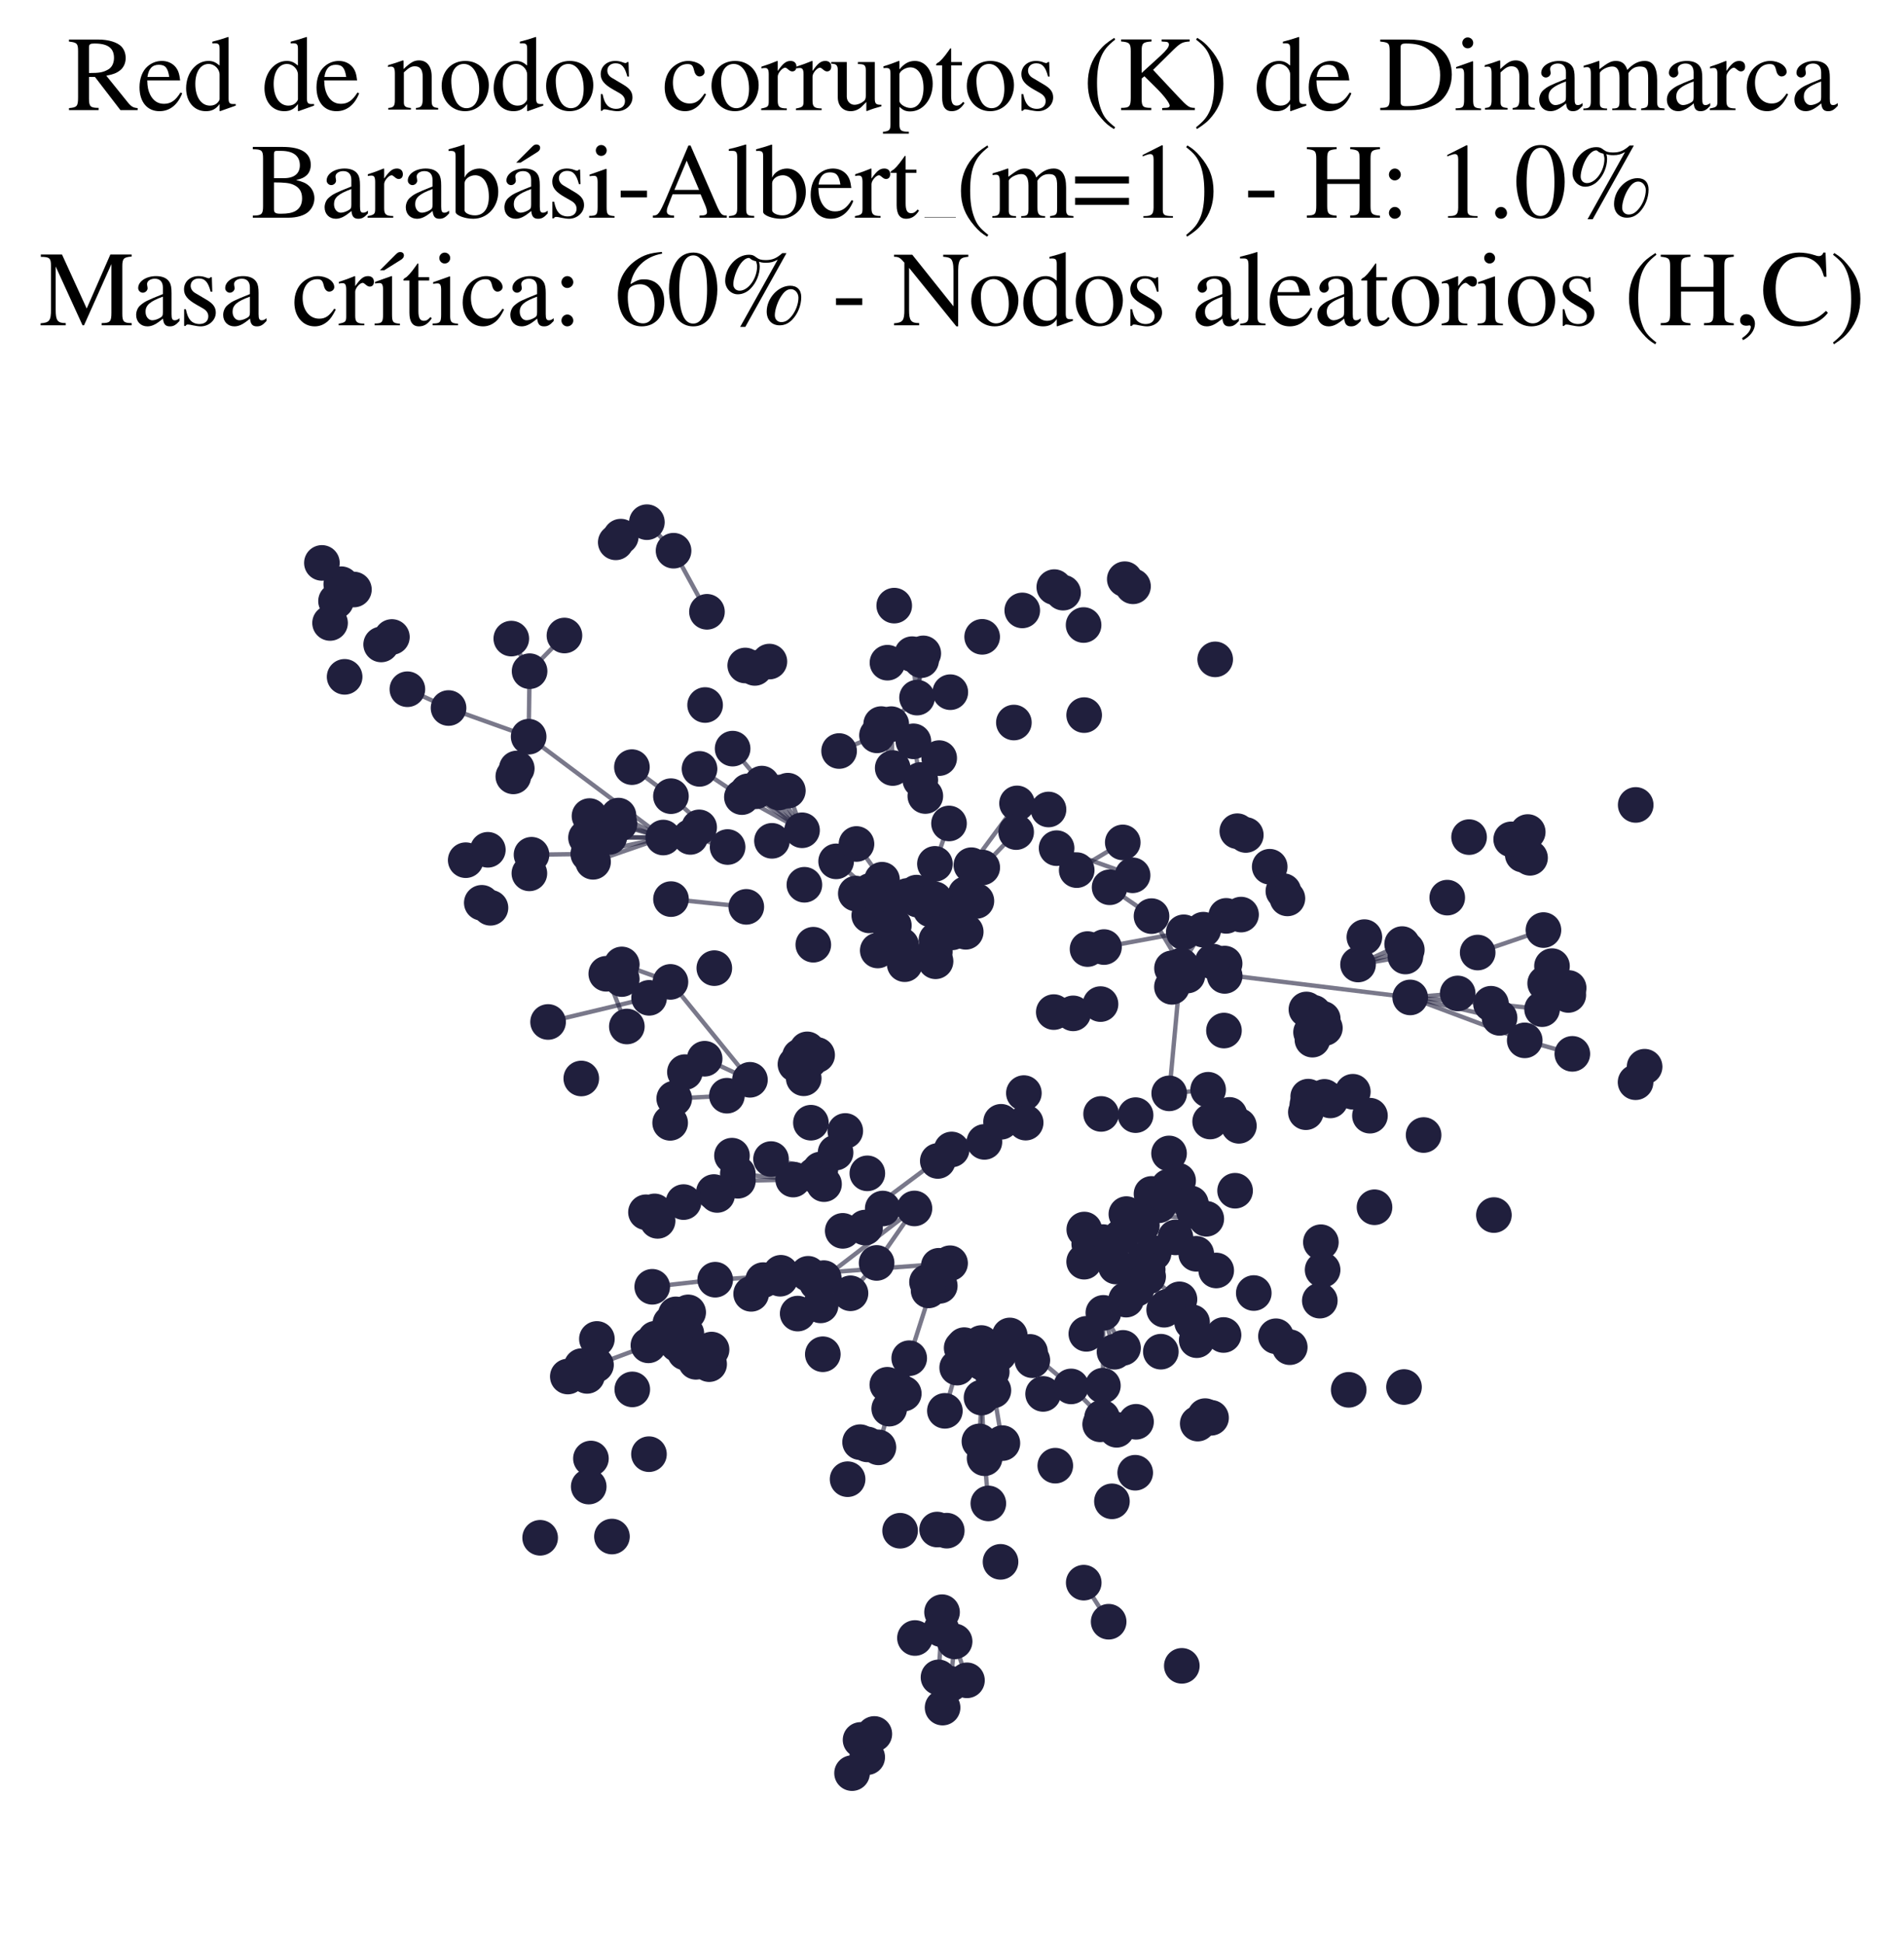<?xml version="1.0" encoding="utf-8" standalone="no"?>
<!DOCTYPE svg PUBLIC "-//W3C//DTD SVG 1.1//EN"
  "http://www.w3.org/Graphics/SVG/1.1/DTD/svg11.dtd">
<svg xmlns:xlink="http://www.w3.org/1999/xlink" width="174.312pt" height="177.988pt" viewBox="0 0 174.312 177.988" xmlns="http://www.w3.org/2000/svg" version="1.1">
 <defs>
  <style type="text/css">*{stroke-linejoin: round; stroke-linecap: butt}</style>
 </defs>
 <g id="figure_1">
  <g id="patch_1">
   <path d="M 0 177.988 
L 174.312 177.988 
L 174.312 -0 
L 0 -0 
z
" style="fill: #ffffff"/>
  </g>
  <g id="axes_1">
   <g id="LineCollection_1">
    <path d="M 107.297 88.667 
L 108.704 89.326 
" clip-path="url(#p9ebf65de4c)" style="fill: none; stroke: #201f3d; stroke-opacity: 0.6; stroke-width: 0.4"/>
    <path d="M 107.297 88.667 
L 129.104 91.332 
" clip-path="url(#p9ebf65de4c)" style="fill: none; stroke: #201f3d; stroke-opacity: 0.6; stroke-width: 0.4"/>
    <path d="M 107.297 88.667 
L 112.121 89.361 
" clip-path="url(#p9ebf65de4c)" style="fill: none; stroke: #201f3d; stroke-opacity: 0.6; stroke-width: 0.4"/>
    <path d="M 107.297 88.667 
L 111.028 88.05 
" clip-path="url(#p9ebf65de4c)" style="fill: none; stroke: #201f3d; stroke-opacity: 0.6; stroke-width: 0.4"/>
    <path d="M 73.428 76.026 
L 68.468 72.459 
" clip-path="url(#p9ebf65de4c)" style="fill: none; stroke: #201f3d; stroke-opacity: 0.6; stroke-width: 0.4"/>
    <path d="M 73.428 76.026 
L 71.305 72.572 
" clip-path="url(#p9ebf65de4c)" style="fill: none; stroke: #201f3d; stroke-opacity: 0.6; stroke-width: 0.4"/>
    <path d="M 73.428 76.026 
L 69.747 71.751 
" clip-path="url(#p9ebf65de4c)" style="fill: none; stroke: #201f3d; stroke-opacity: 0.6; stroke-width: 0.4"/>
    <path d="M 73.428 76.026 
L 72.128 72.4 
" clip-path="url(#p9ebf65de4c)" style="fill: none; stroke: #201f3d; stroke-opacity: 0.6; stroke-width: 0.4"/>
    <path d="M 73.428 76.026 
L 69.215 72.453 
" clip-path="url(#p9ebf65de4c)" style="fill: none; stroke: #201f3d; stroke-opacity: 0.6; stroke-width: 0.4"/>
    <path d="M 73.428 76.026 
L 67.921 72.988 
" clip-path="url(#p9ebf65de4c)" style="fill: none; stroke: #201f3d; stroke-opacity: 0.6; stroke-width: 0.4"/>
    <path d="M 103.12 111.172 
L 109.022 110.199 
" clip-path="url(#p9ebf65de4c)" style="fill: none; stroke: #201f3d; stroke-opacity: 0.6; stroke-width: 0.4"/>
    <path d="M 103.12 111.172 
L 109.297 110.894 
" clip-path="url(#p9ebf65de4c)" style="fill: none; stroke: #201f3d; stroke-opacity: 0.6; stroke-width: 0.4"/>
    <path d="M 103.12 111.172 
L 105.423 109.324 
" clip-path="url(#p9ebf65de4c)" style="fill: none; stroke: #201f3d; stroke-opacity: 0.6; stroke-width: 0.4"/>
    <path d="M 103.12 111.172 
L 110.436 111.603 
" clip-path="url(#p9ebf65de4c)" style="fill: none; stroke: #201f3d; stroke-opacity: 0.6; stroke-width: 0.4"/>
    <path d="M 103.12 111.172 
L 106.089 110.368 
" clip-path="url(#p9ebf65de4c)" style="fill: none; stroke: #201f3d; stroke-opacity: 0.6; stroke-width: 0.4"/>
    <path d="M 86.981 115.671 
L 73.984 116.638 
" clip-path="url(#p9ebf65de4c)" style="fill: none; stroke: #201f3d; stroke-opacity: 0.6; stroke-width: 0.4"/>
    <path d="M 86.981 115.671 
L 85.012 118.16 
" clip-path="url(#p9ebf65de4c)" style="fill: none; stroke: #201f3d; stroke-opacity: 0.6; stroke-width: 0.4"/>
    <path d="M 86.981 115.671 
L 86.038 117.74 
" clip-path="url(#p9ebf65de4c)" style="fill: none; stroke: #201f3d; stroke-opacity: 0.6; stroke-width: 0.4"/>
    <path d="M 86.981 115.671 
L 84.868 117.394 
" clip-path="url(#p9ebf65de4c)" style="fill: none; stroke: #201f3d; stroke-opacity: 0.6; stroke-width: 0.4"/>
    <path d="M 107.042 100.117 
L 108.126 88.423 
" clip-path="url(#p9ebf65de4c)" style="fill: none; stroke: #201f3d; stroke-opacity: 0.6; stroke-width: 0.4"/>
    <path d="M 107.042 100.117 
L 110.606 99.786 
" clip-path="url(#p9ebf65de4c)" style="fill: none; stroke: #201f3d; stroke-opacity: 0.6; stroke-width: 0.4"/>
    <path d="M 60.723 76.691 
L 48.399 67.457 
" clip-path="url(#p9ebf65de4c)" style="fill: none; stroke: #201f3d; stroke-opacity: 0.6; stroke-width: 0.4"/>
    <path d="M 60.723 76.691 
L 54.295 78.915 
" clip-path="url(#p9ebf65de4c)" style="fill: none; stroke: #201f3d; stroke-opacity: 0.6; stroke-width: 0.4"/>
    <path d="M 60.723 76.691 
L 53.856 78.195 
" clip-path="url(#p9ebf65de4c)" style="fill: none; stroke: #201f3d; stroke-opacity: 0.6; stroke-width: 0.4"/>
    <path d="M 60.723 76.691 
L 55.784 76.639 
" clip-path="url(#p9ebf65de4c)" style="fill: none; stroke: #201f3d; stroke-opacity: 0.6; stroke-width: 0.4"/>
    <path d="M 60.723 76.691 
L 53.649 76.705 
" clip-path="url(#p9ebf65de4c)" style="fill: none; stroke: #201f3d; stroke-opacity: 0.6; stroke-width: 0.4"/>
    <path d="M 60.723 76.691 
L 55.902 75.349 
" clip-path="url(#p9ebf65de4c)" style="fill: none; stroke: #201f3d; stroke-opacity: 0.6; stroke-width: 0.4"/>
    <path d="M 60.723 76.691 
L 56.718 75.426 
" clip-path="url(#p9ebf65de4c)" style="fill: none; stroke: #201f3d; stroke-opacity: 0.6; stroke-width: 0.4"/>
    <path d="M 60.723 76.691 
L 56.623 74.682 
" clip-path="url(#p9ebf65de4c)" style="fill: none; stroke: #201f3d; stroke-opacity: 0.6; stroke-width: 0.4"/>
    <path d="M 108.704 89.326 
L 107.291 90.364 
" clip-path="url(#p9ebf65de4c)" style="fill: none; stroke: #201f3d; stroke-opacity: 0.6; stroke-width: 0.4"/>
    <path d="M 64.722 56.022 
L 61.665 50.427 
" clip-path="url(#p9ebf65de4c)" style="fill: none; stroke: #201f3d; stroke-opacity: 0.6; stroke-width: 0.4"/>
    <path d="M 129.104 91.332 
L 137.286 93.204 
" clip-path="url(#p9ebf65de4c)" style="fill: none; stroke: #201f3d; stroke-opacity: 0.6; stroke-width: 0.4"/>
    <path d="M 129.104 91.332 
L 136.498 91.91 
" clip-path="url(#p9ebf65de4c)" style="fill: none; stroke: #201f3d; stroke-opacity: 0.6; stroke-width: 0.4"/>
    <path d="M 129.104 91.332 
L 139.59 95.263 
" clip-path="url(#p9ebf65de4c)" style="fill: none; stroke: #201f3d; stroke-opacity: 0.6; stroke-width: 0.4"/>
    <path d="M 129.104 91.332 
L 133.454 90.967 
" clip-path="url(#p9ebf65de4c)" style="fill: none; stroke: #201f3d; stroke-opacity: 0.6; stroke-width: 0.4"/>
    <path d="M 77.386 103.56 
L 74.238 102.804 
" clip-path="url(#p9ebf65de4c)" style="fill: none; stroke: #201f3d; stroke-opacity: 0.6; stroke-width: 0.4"/>
    <path d="M 77.386 103.56 
L 76.499 105.542 
" clip-path="url(#p9ebf65de4c)" style="fill: none; stroke: #201f3d; stroke-opacity: 0.6; stroke-width: 0.4"/>
    <path d="M 77.386 103.56 
L 74.582 107.602 
" clip-path="url(#p9ebf65de4c)" style="fill: none; stroke: #201f3d; stroke-opacity: 0.6; stroke-width: 0.4"/>
    <path d="M 80.749 80.553 
L 78.411 77.282 
" clip-path="url(#p9ebf65de4c)" style="fill: none; stroke: #201f3d; stroke-opacity: 0.6; stroke-width: 0.4"/>
    <path d="M 66.613 77.561 
L 61.425 72.904 
" clip-path="url(#p9ebf65de4c)" style="fill: none; stroke: #201f3d; stroke-opacity: 0.6; stroke-width: 0.4"/>
    <path d="M 66.613 77.561 
L 64.008 75.76 
" clip-path="url(#p9ebf65de4c)" style="fill: none; stroke: #201f3d; stroke-opacity: 0.6; stroke-width: 0.4"/>
    <path d="M 66.613 77.561 
L 63.2 76.635 
" clip-path="url(#p9ebf65de4c)" style="fill: none; stroke: #201f3d; stroke-opacity: 0.6; stroke-width: 0.4"/>
    <path d="M 48.399 67.457 
L 41.065 64.832 
" clip-path="url(#p9ebf65de4c)" style="fill: none; stroke: #201f3d; stroke-opacity: 0.6; stroke-width: 0.4"/>
    <path d="M 48.399 67.457 
L 48.484 61.46 
" clip-path="url(#p9ebf65de4c)" style="fill: none; stroke: #201f3d; stroke-opacity: 0.6; stroke-width: 0.4"/>
    <path d="M 104.711 116.535 
L 106.872 119.656 
" clip-path="url(#p9ebf65de4c)" style="fill: none; stroke: #201f3d; stroke-opacity: 0.6; stroke-width: 0.4"/>
    <path d="M 104.711 116.535 
L 107.981 118.977 
" clip-path="url(#p9ebf65de4c)" style="fill: none; stroke: #201f3d; stroke-opacity: 0.6; stroke-width: 0.4"/>
    <path d="M 83.718 110.655 
L 80.254 115.643 
" clip-path="url(#p9ebf65de4c)" style="fill: none; stroke: #201f3d; stroke-opacity: 0.6; stroke-width: 0.4"/>
    <path d="M 83.718 110.655 
L 75.416 117.035 
" clip-path="url(#p9ebf65de4c)" style="fill: none; stroke: #201f3d; stroke-opacity: 0.6; stroke-width: 0.4"/>
    <path d="M 66.549 100.331 
L 61.726 100.594 
" clip-path="url(#p9ebf65de4c)" style="fill: none; stroke: #201f3d; stroke-opacity: 0.6; stroke-width: 0.4"/>
    <path d="M 80.254 115.643 
L 77.863 118.424 
" clip-path="url(#p9ebf65de4c)" style="fill: none; stroke: #201f3d; stroke-opacity: 0.6; stroke-width: 0.4"/>
    <path d="M 81.728 70.327 
L 80.673 66.303 
" clip-path="url(#p9ebf65de4c)" style="fill: none; stroke: #201f3d; stroke-opacity: 0.6; stroke-width: 0.4"/>
    <path d="M 81.728 70.327 
L 81.596 66.308 
" clip-path="url(#p9ebf65de4c)" style="fill: none; stroke: #201f3d; stroke-opacity: 0.6; stroke-width: 0.4"/>
    <path d="M 135.282 87.222 
L 141.303 85.164 
" clip-path="url(#p9ebf65de4c)" style="fill: none; stroke: #201f3d; stroke-opacity: 0.6; stroke-width: 0.4"/>
    <path d="M 41.065 64.832 
L 37.296 63.111 
" clip-path="url(#p9ebf65de4c)" style="fill: none; stroke: #201f3d; stroke-opacity: 0.6; stroke-width: 0.4"/>
    <path d="M 75.416 117.035 
L 73.028 120.283 
" clip-path="url(#p9ebf65de4c)" style="fill: none; stroke: #201f3d; stroke-opacity: 0.6; stroke-width: 0.4"/>
    <path d="M 108.126 88.423 
L 110.165 85.128 
" clip-path="url(#p9ebf65de4c)" style="fill: none; stroke: #201f3d; stroke-opacity: 0.6; stroke-width: 0.4"/>
    <path d="M 108.126 88.423 
L 105.422 83.888 
" clip-path="url(#p9ebf65de4c)" style="fill: none; stroke: #201f3d; stroke-opacity: 0.6; stroke-width: 0.4"/>
    <path d="M 74.795 117.482 
L 69.864 117.218 
" clip-path="url(#p9ebf65de4c)" style="fill: none; stroke: #201f3d; stroke-opacity: 0.6; stroke-width: 0.4"/>
    <path d="M 77.153 112.706 
L 87.125 105.254 
" clip-path="url(#p9ebf65de4c)" style="fill: none; stroke: #201f3d; stroke-opacity: 0.6; stroke-width: 0.4"/>
    <path d="M 77.153 112.706 
L 79.195 112.405 
" clip-path="url(#p9ebf65de4c)" style="fill: none; stroke: #201f3d; stroke-opacity: 0.6; stroke-width: 0.4"/>
    <path d="M 83.956 63.879 
L 84.527 59.829 
" clip-path="url(#p9ebf65de4c)" style="fill: none; stroke: #201f3d; stroke-opacity: 0.6; stroke-width: 0.4"/>
    <path d="M 83.956 63.879 
L 84.334 60.451 
" clip-path="url(#p9ebf65de4c)" style="fill: none; stroke: #201f3d; stroke-opacity: 0.6; stroke-width: 0.4"/>
    <path d="M 83.956 63.879 
L 80.288 67.335 
" clip-path="url(#p9ebf65de4c)" style="fill: none; stroke: #201f3d; stroke-opacity: 0.6; stroke-width: 0.4"/>
    <path d="M 83.956 63.879 
L 83.506 59.9 
" clip-path="url(#p9ebf65de4c)" style="fill: none; stroke: #201f3d; stroke-opacity: 0.6; stroke-width: 0.4"/>
    <path d="M 68.658 98.875 
L 64.511 96.946 
" clip-path="url(#p9ebf65de4c)" style="fill: none; stroke: #201f3d; stroke-opacity: 0.6; stroke-width: 0.4"/>
    <path d="M 68.658 98.875 
L 61.38 89.91 
" clip-path="url(#p9ebf65de4c)" style="fill: none; stroke: #201f3d; stroke-opacity: 0.6; stroke-width: 0.4"/>
    <path d="M 101.013 120.215 
L 102.035 123.778 
" clip-path="url(#p9ebf65de4c)" style="fill: none; stroke: #201f3d; stroke-opacity: 0.6; stroke-width: 0.4"/>
    <path d="M 101.013 120.215 
L 100.97 126.882 
" clip-path="url(#p9ebf65de4c)" style="fill: none; stroke: #201f3d; stroke-opacity: 0.6; stroke-width: 0.4"/>
    <path d="M 101.013 120.215 
L 102.814 123.421 
" clip-path="url(#p9ebf65de4c)" style="fill: none; stroke: #201f3d; stroke-opacity: 0.6; stroke-width: 0.4"/>
    <path d="M 99.216 144.921 
L 101.498 148.498 
" clip-path="url(#p9ebf65de4c)" style="fill: none; stroke: #201f3d; stroke-opacity: 0.6; stroke-width: 0.4"/>
    <path d="M 59.362 123.19 
L 54.563 124.98 
" clip-path="url(#p9ebf65de4c)" style="fill: none; stroke: #201f3d; stroke-opacity: 0.6; stroke-width: 0.4"/>
    <path d="M 124.33 88.318 
L 128.796 86.967 
" clip-path="url(#p9ebf65de4c)" style="fill: none; stroke: #201f3d; stroke-opacity: 0.6; stroke-width: 0.4"/>
    <path d="M 124.33 88.318 
L 128.665 87.586 
" clip-path="url(#p9ebf65de4c)" style="fill: none; stroke: #201f3d; stroke-opacity: 0.6; stroke-width: 0.4"/>
    <path d="M 124.33 88.318 
L 128.367 86.447 
" clip-path="url(#p9ebf65de4c)" style="fill: none; stroke: #201f3d; stroke-opacity: 0.6; stroke-width: 0.4"/>
    <path d="M 88.929 79.224 
L 93.11 73.566 
" clip-path="url(#p9ebf65de4c)" style="fill: none; stroke: #201f3d; stroke-opacity: 0.6; stroke-width: 0.4"/>
    <path d="M 89.859 127.975 
L 90.139 133.527 
" clip-path="url(#p9ebf65de4c)" style="fill: none; stroke: #201f3d; stroke-opacity: 0.6; stroke-width: 0.4"/>
    <path d="M 89.859 127.975 
L 89.666 131.984 
" clip-path="url(#p9ebf65de4c)" style="fill: none; stroke: #201f3d; stroke-opacity: 0.6; stroke-width: 0.4"/>
    <path d="M 84.714 72.89 
L 85.984 69.418 
" clip-path="url(#p9ebf65de4c)" style="fill: none; stroke: #201f3d; stroke-opacity: 0.6; stroke-width: 0.4"/>
    <path d="M 106.58 119.929 
L 109.562 122.717 
" clip-path="url(#p9ebf65de4c)" style="fill: none; stroke: #201f3d; stroke-opacity: 0.6; stroke-width: 0.4"/>
    <path d="M 85.593 79.102 
L 86.883 75.403 
" clip-path="url(#p9ebf65de4c)" style="fill: none; stroke: #201f3d; stroke-opacity: 0.6; stroke-width: 0.4"/>
    <path d="M 89.925 79.435 
L 93.029 76.192 
" clip-path="url(#p9ebf65de4c)" style="fill: none; stroke: #201f3d; stroke-opacity: 0.6; stroke-width: 0.4"/>
    <path d="M 100.97 126.882 
L 100.72 130.422 
" clip-path="url(#p9ebf65de4c)" style="fill: none; stroke: #201f3d; stroke-opacity: 0.6; stroke-width: 0.4"/>
    <path d="M 86.181 149.183 
L 85.921 153.593 
" clip-path="url(#p9ebf65de4c)" style="fill: none; stroke: #201f3d; stroke-opacity: 0.6; stroke-width: 0.4"/>
    <path d="M 53.856 78.195 
L 48.661 78.267 
" clip-path="url(#p9ebf65de4c)" style="fill: none; stroke: #201f3d; stroke-opacity: 0.6; stroke-width: 0.4"/>
    <path d="M 79.686 81.575 
L 76.548 78.873 
" clip-path="url(#p9ebf65de4c)" style="fill: none; stroke: #201f3d; stroke-opacity: 0.6; stroke-width: 0.4"/>
    <path d="M 85.856 106.306 
L 90.124 104.561 
" clip-path="url(#p9ebf65de4c)" style="fill: none; stroke: #201f3d; stroke-opacity: 0.6; stroke-width: 0.4"/>
    <path d="M 105.422 83.888 
L 101.586 81.246 
" clip-path="url(#p9ebf65de4c)" style="fill: none; stroke: #201f3d; stroke-opacity: 0.6; stroke-width: 0.4"/>
    <path d="M 85.947 115.904 
L 83.239 124.367 
" clip-path="url(#p9ebf65de4c)" style="fill: none; stroke: #201f3d; stroke-opacity: 0.6; stroke-width: 0.4"/>
    <path d="M 72.615 108.01 
L 67.548 107.478 
" clip-path="url(#p9ebf65de4c)" style="fill: none; stroke: #201f3d; stroke-opacity: 0.6; stroke-width: 0.4"/>
    <path d="M 72.615 108.01 
L 67.555 108.121 
" clip-path="url(#p9ebf65de4c)" style="fill: none; stroke: #201f3d; stroke-opacity: 0.6; stroke-width: 0.4"/>
    <path d="M 87.125 105.254 
L 91.648 102.721 
" clip-path="url(#p9ebf65de4c)" style="fill: none; stroke: #201f3d; stroke-opacity: 0.6; stroke-width: 0.4"/>
    <path d="M 73.984 116.638 
L 65.477 117.179 
" clip-path="url(#p9ebf65de4c)" style="fill: none; stroke: #201f3d; stroke-opacity: 0.6; stroke-width: 0.4"/>
    <path d="M 73.984 116.638 
L 68.769 118.474 
" clip-path="url(#p9ebf65de4c)" style="fill: none; stroke: #201f3d; stroke-opacity: 0.6; stroke-width: 0.4"/>
    <path d="M 103.691 80.148 
L 96.733 77.664 
" clip-path="url(#p9ebf65de4c)" style="fill: none; stroke: #201f3d; stroke-opacity: 0.6; stroke-width: 0.4"/>
    <path d="M 90.139 133.527 
L 90.482 137.666 
" clip-path="url(#p9ebf65de4c)" style="fill: none; stroke: #201f3d; stroke-opacity: 0.6; stroke-width: 0.4"/>
    <path d="M 101.071 86.721 
L 108.374 85.367 
" clip-path="url(#p9ebf65de4c)" style="fill: none; stroke: #201f3d; stroke-opacity: 0.6; stroke-width: 0.4"/>
    <path d="M 48.484 61.46 
L 51.675 58.193 
" clip-path="url(#p9ebf65de4c)" style="fill: none; stroke: #201f3d; stroke-opacity: 0.6; stroke-width: 0.4"/>
    <path d="M 48.484 61.46 
L 46.81 58.475 
" clip-path="url(#p9ebf65de4c)" style="fill: none; stroke: #201f3d; stroke-opacity: 0.6; stroke-width: 0.4"/>
    <path d="M 100.806 102 
L 103.964 102.111 
" clip-path="url(#p9ebf65de4c)" style="fill: none; stroke: #201f3d; stroke-opacity: 0.6; stroke-width: 0.4"/>
    <path d="M 136.498 91.91 
L 141.177 92.408 
" clip-path="url(#p9ebf65de4c)" style="fill: none; stroke: #201f3d; stroke-opacity: 0.6; stroke-width: 0.4"/>
    <path d="M 61.425 72.904 
L 57.852 70.245 
" clip-path="url(#p9ebf65de4c)" style="fill: none; stroke: #201f3d; stroke-opacity: 0.6; stroke-width: 0.4"/>
    <path d="M 59.426 91.369 
L 50.177 93.58 
" clip-path="url(#p9ebf65de4c)" style="fill: none; stroke: #201f3d; stroke-opacity: 0.6; stroke-width: 0.4"/>
    <path d="M 139.59 95.263 
L 143.948 96.499 
" clip-path="url(#p9ebf65de4c)" style="fill: none; stroke: #201f3d; stroke-opacity: 0.6; stroke-width: 0.4"/>
    <path d="M 83.239 124.367 
L 82.742 127.606 
" clip-path="url(#p9ebf65de4c)" style="fill: none; stroke: #201f3d; stroke-opacity: 0.6; stroke-width: 0.4"/>
    <path d="M 83.239 124.367 
L 81.41 128.987 
" clip-path="url(#p9ebf65de4c)" style="fill: none; stroke: #201f3d; stroke-opacity: 0.6; stroke-width: 0.4"/>
    <path d="M 83.239 124.367 
L 82.025 127.068 
" clip-path="url(#p9ebf65de4c)" style="fill: none; stroke: #201f3d; stroke-opacity: 0.6; stroke-width: 0.4"/>
    <path d="M 84.255 71.423 
L 83.624 67.882 
" clip-path="url(#p9ebf65de4c)" style="fill: none; stroke: #201f3d; stroke-opacity: 0.6; stroke-width: 0.4"/>
    <path d="M 31.243 53.494 
L 29.471 51.545 
" clip-path="url(#p9ebf65de4c)" style="fill: none; stroke: #201f3d; stroke-opacity: 0.6; stroke-width: 0.4"/>
    <path d="M 78.786 159.321 
L 78.006 162.361 
" clip-path="url(#p9ebf65de4c)" style="fill: none; stroke: #201f3d; stroke-opacity: 0.6; stroke-width: 0.4"/>
    <path d="M 90.946 127.316 
L 91.769 132.143 
" clip-path="url(#p9ebf65de4c)" style="fill: none; stroke: #201f3d; stroke-opacity: 0.6; stroke-width: 0.4"/>
    <path d="M 69.747 71.751 
L 67.072 68.55 
" clip-path="url(#p9ebf65de4c)" style="fill: none; stroke: #201f3d; stroke-opacity: 0.6; stroke-width: 0.4"/>
    <path d="M 57.388 93.994 
L 55.505 89.167 
" clip-path="url(#p9ebf65de4c)" style="fill: none; stroke: #201f3d; stroke-opacity: 0.6; stroke-width: 0.4"/>
    <path d="M 75.103 107.094 
L 70.587 106.134 
" clip-path="url(#p9ebf65de4c)" style="fill: none; stroke: #201f3d; stroke-opacity: 0.6; stroke-width: 0.4"/>
    <path d="M 87.396 150.301 
L 88.526 153.863 
" clip-path="url(#p9ebf65de4c)" style="fill: none; stroke: #201f3d; stroke-opacity: 0.6; stroke-width: 0.4"/>
    <path d="M 87.396 150.301 
L 87.029 154.182 
" clip-path="url(#p9ebf65de4c)" style="fill: none; stroke: #201f3d; stroke-opacity: 0.6; stroke-width: 0.4"/>
    <path d="M 94.3 123.79 
L 98.058 126.952 
" clip-path="url(#p9ebf65de4c)" style="fill: none; stroke: #201f3d; stroke-opacity: 0.6; stroke-width: 0.4"/>
    <path d="M 98.058 126.952 
L 100.894 129.802 
" clip-path="url(#p9ebf65de4c)" style="fill: none; stroke: #201f3d; stroke-opacity: 0.6; stroke-width: 0.4"/>
    <path d="M 61.38 89.91 
L 56.925 88.311 
" clip-path="url(#p9ebf65de4c)" style="fill: none; stroke: #201f3d; stroke-opacity: 0.6; stroke-width: 0.4"/>
    <path d="M 80.045 158.775 
L 79.394 160.901 
" clip-path="url(#p9ebf65de4c)" style="fill: none; stroke: #201f3d; stroke-opacity: 0.6; stroke-width: 0.4"/>
    <path d="M 61.665 50.427 
L 59.223 47.815 
" clip-path="url(#p9ebf65de4c)" style="fill: none; stroke: #201f3d; stroke-opacity: 0.6; stroke-width: 0.4"/>
    <path d="M 65.477 117.179 
L 59.712 117.828 
" clip-path="url(#p9ebf65de4c)" style="fill: none; stroke: #201f3d; stroke-opacity: 0.6; stroke-width: 0.4"/>
    <path d="M 80.288 67.335 
L 76.82 68.769 
" clip-path="url(#p9ebf65de4c)" style="fill: none; stroke: #201f3d; stroke-opacity: 0.6; stroke-width: 0.4"/>
    <path d="M 85.921 153.593 
L 86.294 156.361 
" clip-path="url(#p9ebf65de4c)" style="fill: none; stroke: #201f3d; stroke-opacity: 0.6; stroke-width: 0.4"/>
    <path d="M 108.374 85.367 
L 113.618 83.747 
" clip-path="url(#p9ebf65de4c)" style="fill: none; stroke: #201f3d; stroke-opacity: 0.6; stroke-width: 0.4"/>
    <path d="M 81.41 128.987 
L 80.42 132.531 
" clip-path="url(#p9ebf65de4c)" style="fill: none; stroke: #201f3d; stroke-opacity: 0.6; stroke-width: 0.4"/>
    <path d="M 90.124 104.561 
L 93.9 102.798 
" clip-path="url(#p9ebf65de4c)" style="fill: none; stroke: #201f3d; stroke-opacity: 0.6; stroke-width: 0.4"/>
    <path d="M 87.63 125.231 
L 86.504 129.187 
" clip-path="url(#p9ebf65de4c)" style="fill: none; stroke: #201f3d; stroke-opacity: 0.6; stroke-width: 0.4"/>
    <path d="M 68.323 83.038 
L 61.43 82.329 
" clip-path="url(#p9ebf65de4c)" style="fill: none; stroke: #201f3d; stroke-opacity: 0.6; stroke-width: 0.4"/>
    <path d="M 98.573 79.675 
L 102.79 77.138 
" clip-path="url(#p9ebf65de4c)" style="fill: none; stroke: #201f3d; stroke-opacity: 0.6; stroke-width: 0.4"/>
    <path d="M 67.921 72.988 
L 64.042 70.405 
" clip-path="url(#p9ebf65de4c)" style="fill: none; stroke: #201f3d; stroke-opacity: 0.6; stroke-width: 0.4"/>
   </g>
   <g id="PathCollection_1">
    <defs>
     <path id="macc2e38e3c" d="M 0 1.581 
C 0.419 1.581 0.822 1.415 1.118 1.118 
C 1.415 0.822 1.581 0.419 1.581 0 
C 1.581 -0.419 1.415 -0.822 1.118 -1.118 
C 0.822 -1.415 0.419 -1.581 0 -1.581 
C -0.419 -1.581 -0.822 -1.415 -1.118 -1.118 
C -1.415 -0.822 -1.581 -0.419 -1.581 0 
C -1.581 0.419 -1.415 0.822 -1.118 1.118 
C -0.822 1.415 -0.419 1.581 0 1.581 
z
" style="stroke: #201f3d; stroke-width: 0.1"/>
    </defs>
    <g clip-path="url(#p9ebf65de4c)">
     <use xlink:href="#macc2e38e3c" x="100.894" y="129.802" style="fill: #201f3d; stroke: #201f3d; stroke-width: 0.1"/>
     <use xlink:href="#macc2e38e3c" x="85.196" y="83.275" style="fill: #201f3d; stroke: #201f3d; stroke-width: 0.1"/>
     <use xlink:href="#macc2e38e3c" x="84.868" y="117.394" style="fill: #201f3d; stroke: #201f3d; stroke-width: 0.1"/>
     <use xlink:href="#macc2e38e3c" x="86.472" y="83.254" style="fill: #201f3d; stroke: #201f3d; stroke-width: 0.1"/>
     <use xlink:href="#macc2e38e3c" x="72.615" y="108.01" style="fill: #201f3d; stroke: #201f3d; stroke-width: 0.1"/>
     <use xlink:href="#macc2e38e3c" x="107.612" y="113.305" style="fill: #201f3d; stroke: #201f3d; stroke-width: 0.1"/>
     <use xlink:href="#macc2e38e3c" x="139.337" y="77.591" style="fill: #201f3d; stroke: #201f3d; stroke-width: 0.1"/>
     <use xlink:href="#macc2e38e3c" x="113.073" y="109.032" style="fill: #201f3d; stroke: #201f3d; stroke-width: 0.1"/>
     <use xlink:href="#macc2e38e3c" x="77.598" y="135.446" style="fill: #201f3d; stroke: #201f3d; stroke-width: 0.1"/>
     <use xlink:href="#macc2e38e3c" x="88.415" y="81.87" style="fill: #201f3d; stroke: #201f3d; stroke-width: 0.1"/>
     <use xlink:href="#macc2e38e3c" x="85.921" y="153.593" style="fill: #201f3d; stroke: #201f3d; stroke-width: 0.1"/>
     <use xlink:href="#macc2e38e3c" x="107.981" y="118.977" style="fill: #201f3d; stroke: #201f3d; stroke-width: 0.1"/>
     <use xlink:href="#macc2e38e3c" x="86.677" y="140.16" style="fill: #201f3d; stroke: #201f3d; stroke-width: 0.1"/>
     <use xlink:href="#macc2e38e3c" x="81.248" y="60.682" style="fill: #201f3d; stroke: #201f3d; stroke-width: 0.1"/>
     <use xlink:href="#macc2e38e3c" x="76.82" y="68.769" style="fill: #201f3d; stroke: #201f3d; stroke-width: 0.1"/>
     <use xlink:href="#macc2e38e3c" x="80.359" y="87.034" style="fill: #201f3d; stroke: #201f3d; stroke-width: 0.1"/>
     <use xlink:href="#macc2e38e3c" x="107.027" y="105.617" style="fill: #201f3d; stroke: #201f3d; stroke-width: 0.1"/>
     <use xlink:href="#macc2e38e3c" x="78.349" y="81.821" style="fill: #201f3d; stroke: #201f3d; stroke-width: 0.1"/>
     <use xlink:href="#macc2e38e3c" x="102.974" y="53.035" style="fill: #201f3d; stroke: #201f3d; stroke-width: 0.1"/>
     <use xlink:href="#macc2e38e3c" x="61.322" y="122.212" style="fill: #201f3d; stroke: #201f3d; stroke-width: 0.1"/>
     <use xlink:href="#macc2e38e3c" x="85.947" y="115.904" style="fill: #201f3d; stroke: #201f3d; stroke-width: 0.1"/>
     <use xlink:href="#macc2e38e3c" x="86.038" y="117.74" style="fill: #201f3d; stroke: #201f3d; stroke-width: 0.1"/>
     <use xlink:href="#macc2e38e3c" x="104.054" y="118.01" style="fill: #201f3d; stroke: #201f3d; stroke-width: 0.1"/>
     <use xlink:href="#macc2e38e3c" x="89.917" y="58.314" style="fill: #201f3d; stroke: #201f3d; stroke-width: 0.1"/>
     <use xlink:href="#macc2e38e3c" x="86.294" y="156.361" style="fill: #201f3d; stroke: #201f3d; stroke-width: 0.1"/>
     <use xlink:href="#macc2e38e3c" x="79.405" y="107.44" style="fill: #201f3d; stroke: #201f3d; stroke-width: 0.1"/>
     <use xlink:href="#macc2e38e3c" x="75.103" y="107.094" style="fill: #201f3d; stroke: #201f3d; stroke-width: 0.1"/>
     <use xlink:href="#macc2e38e3c" x="128.537" y="127.007" style="fill: #201f3d; stroke: #201f3d; stroke-width: 0.1"/>
     <use xlink:href="#macc2e38e3c" x="83.764" y="149.989" style="fill: #201f3d; stroke: #201f3d; stroke-width: 0.1"/>
     <use xlink:href="#macc2e38e3c" x="56.718" y="75.426" style="fill: #201f3d; stroke: #201f3d; stroke-width: 0.1"/>
     <use xlink:href="#macc2e38e3c" x="61.665" y="50.427" style="fill: #201f3d; stroke: #201f3d; stroke-width: 0.1"/>
     <use xlink:href="#macc2e38e3c" x="61.38" y="89.91" style="fill: #201f3d; stroke: #201f3d; stroke-width: 0.1"/>
     <use xlink:href="#macc2e38e3c" x="53.856" y="78.195" style="fill: #201f3d; stroke: #201f3d; stroke-width: 0.1"/>
     <use xlink:href="#macc2e38e3c" x="53.251" y="125.091" style="fill: #201f3d; stroke: #201f3d; stroke-width: 0.1"/>
     <use xlink:href="#macc2e38e3c" x="101.586" y="81.246" style="fill: #201f3d; stroke: #201f3d; stroke-width: 0.1"/>
     <use xlink:href="#macc2e38e3c" x="139.865" y="76.187" style="fill: #201f3d; stroke: #201f3d; stroke-width: 0.1"/>
     <use xlink:href="#macc2e38e3c" x="79.405" y="132.261" style="fill: #201f3d; stroke: #201f3d; stroke-width: 0.1"/>
     <use xlink:href="#macc2e38e3c" x="97.326" y="54.269" style="fill: #201f3d; stroke: #201f3d; stroke-width: 0.1"/>
     <use xlink:href="#macc2e38e3c" x="86.245" y="147.624" style="fill: #201f3d; stroke: #201f3d; stroke-width: 0.1"/>
     <use xlink:href="#macc2e38e3c" x="88.041" y="123.43" style="fill: #201f3d; stroke: #201f3d; stroke-width: 0.1"/>
     <use xlink:href="#macc2e38e3c" x="121.794" y="100.764" style="fill: #201f3d; stroke: #201f3d; stroke-width: 0.1"/>
     <use xlink:href="#macc2e38e3c" x="80.42" y="132.531" style="fill: #201f3d; stroke: #201f3d; stroke-width: 0.1"/>
     <use xlink:href="#macc2e38e3c" x="110.332" y="129.671" style="fill: #201f3d; stroke: #201f3d; stroke-width: 0.1"/>
     <use xlink:href="#macc2e38e3c" x="121.086" y="116.278" style="fill: #201f3d; stroke: #201f3d; stroke-width: 0.1"/>
     <use xlink:href="#macc2e38e3c" x="66.549" y="100.331" style="fill: #201f3d; stroke: #201f3d; stroke-width: 0.1"/>
     <use xlink:href="#macc2e38e3c" x="92.821" y="66.161" style="fill: #201f3d; stroke: #201f3d; stroke-width: 0.1"/>
     <use xlink:href="#macc2e38e3c" x="72.824" y="97.454" style="fill: #201f3d; stroke: #201f3d; stroke-width: 0.1"/>
     <use xlink:href="#macc2e38e3c" x="150.565" y="97.677" style="fill: #201f3d; stroke: #201f3d; stroke-width: 0.1"/>
     <use xlink:href="#macc2e38e3c" x="37.296" y="63.111" style="fill: #201f3d; stroke: #201f3d; stroke-width: 0.1"/>
     <use xlink:href="#macc2e38e3c" x="56.924" y="89.651" style="fill: #201f3d; stroke: #201f3d; stroke-width: 0.1"/>
     <use xlink:href="#macc2e38e3c" x="56.024" y="140.698" style="fill: #201f3d; stroke: #201f3d; stroke-width: 0.1"/>
     <use xlink:href="#macc2e38e3c" x="73.028" y="120.283" style="fill: #201f3d; stroke: #201f3d; stroke-width: 0.1"/>
     <use xlink:href="#macc2e38e3c" x="74.458" y="86.505" style="fill: #201f3d; stroke: #201f3d; stroke-width: 0.1"/>
     <use xlink:href="#macc2e38e3c" x="80.254" y="115.643" style="fill: #201f3d; stroke: #201f3d; stroke-width: 0.1"/>
     <use xlink:href="#macc2e38e3c" x="61.353" y="102.817" style="fill: #201f3d; stroke: #201f3d; stroke-width: 0.1"/>
     <use xlink:href="#macc2e38e3c" x="105.423" y="109.324" style="fill: #201f3d; stroke: #201f3d; stroke-width: 0.1"/>
     <use xlink:href="#macc2e38e3c" x="102.79" y="77.138" style="fill: #201f3d; stroke: #201f3d; stroke-width: 0.1"/>
     <use xlink:href="#macc2e38e3c" x="76.548" y="78.873" style="fill: #201f3d; stroke: #201f3d; stroke-width: 0.1"/>
     <use xlink:href="#macc2e38e3c" x="63.711" y="124.699" style="fill: #201f3d; stroke: #201f3d; stroke-width: 0.1"/>
     <use xlink:href="#macc2e38e3c" x="59.362" y="123.19" style="fill: #201f3d; stroke: #201f3d; stroke-width: 0.1"/>
     <use xlink:href="#macc2e38e3c" x="110.436" y="111.603" style="fill: #201f3d; stroke: #201f3d; stroke-width: 0.1"/>
     <use xlink:href="#macc2e38e3c" x="78.411" y="77.282" style="fill: #201f3d; stroke: #201f3d; stroke-width: 0.1"/>
     <use xlink:href="#macc2e38e3c" x="75.329" y="124.005" style="fill: #201f3d; stroke: #201f3d; stroke-width: 0.1"/>
     <use xlink:href="#macc2e38e3c" x="112.121" y="89.361" style="fill: #201f3d; stroke: #201f3d; stroke-width: 0.1"/>
     <use xlink:href="#macc2e38e3c" x="46.81" y="58.475" style="fill: #201f3d; stroke: #201f3d; stroke-width: 0.1"/>
     <use xlink:href="#macc2e38e3c" x="62.031" y="123.098" style="fill: #201f3d; stroke: #201f3d; stroke-width: 0.1"/>
     <use xlink:href="#macc2e38e3c" x="81.236" y="126.8" style="fill: #201f3d; stroke: #201f3d; stroke-width: 0.1"/>
     <use xlink:href="#macc2e38e3c" x="86.504" y="129.187" style="fill: #201f3d; stroke: #201f3d; stroke-width: 0.1"/>
     <use xlink:href="#macc2e38e3c" x="54.646" y="122.605" style="fill: #201f3d; stroke: #201f3d; stroke-width: 0.1"/>
     <use xlink:href="#macc2e38e3c" x="121.293" y="94.131" style="fill: #201f3d; stroke: #201f3d; stroke-width: 0.1"/>
     <use xlink:href="#macc2e38e3c" x="73.902" y="96.087" style="fill: #201f3d; stroke: #201f3d; stroke-width: 0.1"/>
     <use xlink:href="#macc2e38e3c" x="85.651" y="88.022" style="fill: #201f3d; stroke: #201f3d; stroke-width: 0.1"/>
     <use xlink:href="#macc2e38e3c" x="87.002" y="63.382" style="fill: #201f3d; stroke: #201f3d; stroke-width: 0.1"/>
     <use xlink:href="#macc2e38e3c" x="55.902" y="75.349" style="fill: #201f3d; stroke: #201f3d; stroke-width: 0.1"/>
     <use xlink:href="#macc2e38e3c" x="51.675" y="58.193" style="fill: #201f3d; stroke: #201f3d; stroke-width: 0.1"/>
     <use xlink:href="#macc2e38e3c" x="81.572" y="85.634" style="fill: #201f3d; stroke: #201f3d; stroke-width: 0.1"/>
     <use xlink:href="#macc2e38e3c" x="81.867" y="55.457" style="fill: #201f3d; stroke: #201f3d; stroke-width: 0.1"/>
     <use xlink:href="#macc2e38e3c" x="69.103" y="61.16" style="fill: #201f3d; stroke: #201f3d; stroke-width: 0.1"/>
     <use xlink:href="#macc2e38e3c" x="91.769" y="132.143" style="fill: #201f3d; stroke: #201f3d; stroke-width: 0.1"/>
     <use xlink:href="#macc2e38e3c" x="139.406" y="78.255" style="fill: #201f3d; stroke: #201f3d; stroke-width: 0.1"/>
     <use xlink:href="#macc2e38e3c" x="68.769" y="118.474" style="fill: #201f3d; stroke: #201f3d; stroke-width: 0.1"/>
     <use xlink:href="#macc2e38e3c" x="120.829" y="119.097" style="fill: #201f3d; stroke: #201f3d; stroke-width: 0.1"/>
     <use xlink:href="#macc2e38e3c" x="84.255" y="71.423" style="fill: #201f3d; stroke: #201f3d; stroke-width: 0.1"/>
     <use xlink:href="#macc2e38e3c" x="112.26" y="83.864" style="fill: #201f3d; stroke: #201f3d; stroke-width: 0.1"/>
     <use xlink:href="#macc2e38e3c" x="103.929" y="134.855" style="fill: #201f3d; stroke: #201f3d; stroke-width: 0.1"/>
     <use xlink:href="#macc2e38e3c" x="107.291" y="90.364" style="fill: #201f3d; stroke: #201f3d; stroke-width: 0.1"/>
     <use xlink:href="#macc2e38e3c" x="51.984" y="126.045" style="fill: #201f3d; stroke: #201f3d; stroke-width: 0.1"/>
     <use xlink:href="#macc2e38e3c" x="57.887" y="127.224" style="fill: #201f3d; stroke: #201f3d; stroke-width: 0.1"/>
     <use xlink:href="#macc2e38e3c" x="110.872" y="129.825" style="fill: #201f3d; stroke: #201f3d; stroke-width: 0.1"/>
     <use xlink:href="#macc2e38e3c" x="41.065" y="64.832" style="fill: #201f3d; stroke: #201f3d; stroke-width: 0.1"/>
     <use xlink:href="#macc2e38e3c" x="136.498" y="91.91" style="fill: #201f3d; stroke: #201f3d; stroke-width: 0.1"/>
     <use xlink:href="#macc2e38e3c" x="74.809" y="96.604" style="fill: #201f3d; stroke: #201f3d; stroke-width: 0.1"/>
     <use xlink:href="#macc2e38e3c" x="78.006" y="162.361" style="fill: #201f3d; stroke: #201f3d; stroke-width: 0.1"/>
     <use xlink:href="#macc2e38e3c" x="89.859" y="127.975" style="fill: #201f3d; stroke: #201f3d; stroke-width: 0.1"/>
     <use xlink:href="#macc2e38e3c" x="92.445" y="122.284" style="fill: #201f3d; stroke: #201f3d; stroke-width: 0.1"/>
     <use xlink:href="#macc2e38e3c" x="113.421" y="103.089" style="fill: #201f3d; stroke: #201f3d; stroke-width: 0.1"/>
     <use xlink:href="#macc2e38e3c" x="85.593" y="79.102" style="fill: #201f3d; stroke: #201f3d; stroke-width: 0.1"/>
     <use xlink:href="#macc2e38e3c" x="61.726" y="100.594" style="fill: #201f3d; stroke: #201f3d; stroke-width: 0.1"/>
     <use xlink:href="#macc2e38e3c" x="112.116" y="88.231" style="fill: #201f3d; stroke: #201f3d; stroke-width: 0.1"/>
     <use xlink:href="#macc2e38e3c" x="111.345" y="116.334" style="fill: #201f3d; stroke: #201f3d; stroke-width: 0.1"/>
     <use xlink:href="#macc2e38e3c" x="70.439" y="60.578" style="fill: #201f3d; stroke: #201f3d; stroke-width: 0.1"/>
     <use xlink:href="#macc2e38e3c" x="34.896" y="59.012" style="fill: #201f3d; stroke: #201f3d; stroke-width: 0.1"/>
     <use xlink:href="#macc2e38e3c" x="140.076" y="78.549" style="fill: #201f3d; stroke: #201f3d; stroke-width: 0.1"/>
     <use xlink:href="#macc2e38e3c" x="77.153" y="112.706" style="fill: #201f3d; stroke: #201f3d; stroke-width: 0.1"/>
     <use xlink:href="#macc2e38e3c" x="74.582" y="107.602" style="fill: #201f3d; stroke: #201f3d; stroke-width: 0.1"/>
     <use xlink:href="#macc2e38e3c" x="60.723" y="76.691" style="fill: #201f3d; stroke: #201f3d; stroke-width: 0.1"/>
     <use xlink:href="#macc2e38e3c" x="55.505" y="89.167" style="fill: #201f3d; stroke: #201f3d; stroke-width: 0.1"/>
     <use xlink:href="#macc2e38e3c" x="80.288" y="67.335" style="fill: #201f3d; stroke: #201f3d; stroke-width: 0.1"/>
     <use xlink:href="#macc2e38e3c" x="81.596" y="66.308" style="fill: #201f3d; stroke: #201f3d; stroke-width: 0.1"/>
     <use xlink:href="#macc2e38e3c" x="108.196" y="152.538" style="fill: #201f3d; stroke: #201f3d; stroke-width: 0.1"/>
     <use xlink:href="#macc2e38e3c" x="79.394" y="160.901" style="fill: #201f3d; stroke: #201f3d; stroke-width: 0.1"/>
     <use xlink:href="#macc2e38e3c" x="124.91" y="85.81" style="fill: #201f3d; stroke: #201f3d; stroke-width: 0.1"/>
     <use xlink:href="#macc2e38e3c" x="99.454" y="122.137" style="fill: #201f3d; stroke: #201f3d; stroke-width: 0.1"/>
     <use xlink:href="#macc2e38e3c" x="61.425" y="72.904" style="fill: #201f3d; stroke: #201f3d; stroke-width: 0.1"/>
     <use xlink:href="#macc2e38e3c" x="59.413" y="133.156" style="fill: #201f3d; stroke: #201f3d; stroke-width: 0.1"/>
     <use xlink:href="#macc2e38e3c" x="63.2" y="76.635" style="fill: #201f3d; stroke: #201f3d; stroke-width: 0.1"/>
     <use xlink:href="#macc2e38e3c" x="107.297" y="88.667" style="fill: #201f3d; stroke: #201f3d; stroke-width: 0.1"/>
     <use xlink:href="#macc2e38e3c" x="87.396" y="150.301" style="fill: #201f3d; stroke: #201f3d; stroke-width: 0.1"/>
     <use xlink:href="#macc2e38e3c" x="64.922" y="124.911" style="fill: #201f3d; stroke: #201f3d; stroke-width: 0.1"/>
     <use xlink:href="#macc2e38e3c" x="118.078" y="123.359" style="fill: #201f3d; stroke: #201f3d; stroke-width: 0.1"/>
     <use xlink:href="#macc2e38e3c" x="102.164" y="115.974" style="fill: #201f3d; stroke: #201f3d; stroke-width: 0.1"/>
     <use xlink:href="#macc2e38e3c" x="94.512" y="124.552" style="fill: #201f3d; stroke: #201f3d; stroke-width: 0.1"/>
     <use xlink:href="#macc2e38e3c" x="62.582" y="110.072" style="fill: #201f3d; stroke: #201f3d; stroke-width: 0.1"/>
     <use xlink:href="#macc2e38e3c" x="116.243" y="79.365" style="fill: #201f3d; stroke: #201f3d; stroke-width: 0.1"/>
     <use xlink:href="#macc2e38e3c" x="108.126" y="88.423" style="fill: #201f3d; stroke: #201f3d; stroke-width: 0.1"/>
     <use xlink:href="#macc2e38e3c" x="65.396" y="88.651" style="fill: #201f3d; stroke: #201f3d; stroke-width: 0.1"/>
     <use xlink:href="#macc2e38e3c" x="59.139" y="111.003" style="fill: #201f3d; stroke: #201f3d; stroke-width: 0.1"/>
     <use xlink:href="#macc2e38e3c" x="84.008" y="82.381" style="fill: #201f3d; stroke: #201f3d; stroke-width: 0.1"/>
     <use xlink:href="#macc2e38e3c" x="75.416" y="117.035" style="fill: #201f3d; stroke: #201f3d; stroke-width: 0.1"/>
     <use xlink:href="#macc2e38e3c" x="103.098" y="119.005" style="fill: #201f3d; stroke: #201f3d; stroke-width: 0.1"/>
     <use xlink:href="#macc2e38e3c" x="82.405" y="140.167" style="fill: #201f3d; stroke: #201f3d; stroke-width: 0.1"/>
     <use xlink:href="#macc2e38e3c" x="30.764" y="55.04" style="fill: #201f3d; stroke: #201f3d; stroke-width: 0.1"/>
     <use xlink:href="#macc2e38e3c" x="30.218" y="57.044" style="fill: #201f3d; stroke: #201f3d; stroke-width: 0.1"/>
     <use xlink:href="#macc2e38e3c" x="62.704" y="98.171" style="fill: #201f3d; stroke: #201f3d; stroke-width: 0.1"/>
     <use xlink:href="#macc2e38e3c" x="106.58" y="119.929" style="fill: #201f3d; stroke: #201f3d; stroke-width: 0.1"/>
     <use xlink:href="#macc2e38e3c" x="54.295" y="78.915" style="fill: #201f3d; stroke: #201f3d; stroke-width: 0.1"/>
     <use xlink:href="#macc2e38e3c" x="53.969" y="74.725" style="fill: #201f3d; stroke: #201f3d; stroke-width: 0.1"/>
     <use xlink:href="#macc2e38e3c" x="130.332" y="103.932" style="fill: #201f3d; stroke: #201f3d; stroke-width: 0.1"/>
     <use xlink:href="#macc2e38e3c" x="128.796" y="86.967" style="fill: #201f3d; stroke: #201f3d; stroke-width: 0.1"/>
     <use xlink:href="#macc2e38e3c" x="68.228" y="60.937" style="fill: #201f3d; stroke: #201f3d; stroke-width: 0.1"/>
     <use xlink:href="#macc2e38e3c" x="101.071" y="86.721" style="fill: #201f3d; stroke: #201f3d; stroke-width: 0.1"/>
     <use xlink:href="#macc2e38e3c" x="84.527" y="59.829" style="fill: #201f3d; stroke: #201f3d; stroke-width: 0.1"/>
     <use xlink:href="#macc2e38e3c" x="103.12" y="111.172" style="fill: #201f3d; stroke: #201f3d; stroke-width: 0.1"/>
     <use xlink:href="#macc2e38e3c" x="81.323" y="82.48" style="fill: #201f3d; stroke: #201f3d; stroke-width: 0.1"/>
     <use xlink:href="#macc2e38e3c" x="81.41" y="128.987" style="fill: #201f3d; stroke: #201f3d; stroke-width: 0.1"/>
     <use xlink:href="#macc2e38e3c" x="100.806" y="102" style="fill: #201f3d; stroke: #201f3d; stroke-width: 0.1"/>
     <use xlink:href="#macc2e38e3c" x="64.553" y="64.557" style="fill: #201f3d; stroke: #201f3d; stroke-width: 0.1"/>
     <use xlink:href="#macc2e38e3c" x="67.548" y="107.478" style="fill: #201f3d; stroke: #201f3d; stroke-width: 0.1"/>
     <use xlink:href="#macc2e38e3c" x="89.967" y="124.803" style="fill: #201f3d; stroke: #201f3d; stroke-width: 0.1"/>
     <use xlink:href="#macc2e38e3c" x="94.3" y="123.79" style="fill: #201f3d; stroke: #201f3d; stroke-width: 0.1"/>
     <use xlink:href="#macc2e38e3c" x="100.753" y="91.942" style="fill: #201f3d; stroke: #201f3d; stroke-width: 0.1"/>
     <use xlink:href="#macc2e38e3c" x="87.155" y="85.377" style="fill: #201f3d; stroke: #201f3d; stroke-width: 0.1"/>
     <use xlink:href="#macc2e38e3c" x="66.613" y="77.561" style="fill: #201f3d; stroke: #201f3d; stroke-width: 0.1"/>
     <use xlink:href="#macc2e38e3c" x="83.506" y="59.9" style="fill: #201f3d; stroke: #201f3d; stroke-width: 0.1"/>
     <use xlink:href="#macc2e38e3c" x="90.796" y="125.618" style="fill: #201f3d; stroke: #201f3d; stroke-width: 0.1"/>
     <use xlink:href="#macc2e38e3c" x="98.573" y="79.675" style="fill: #201f3d; stroke: #201f3d; stroke-width: 0.1"/>
     <use xlink:href="#macc2e38e3c" x="110.789" y="102.694" style="fill: #201f3d; stroke: #201f3d; stroke-width: 0.1"/>
     <use xlink:href="#macc2e38e3c" x="70.673" y="76.993" style="fill: #201f3d; stroke: #201f3d; stroke-width: 0.1"/>
     <use xlink:href="#macc2e38e3c" x="129.104" y="91.332" style="fill: #201f3d; stroke: #201f3d; stroke-width: 0.1"/>
     <use xlink:href="#macc2e38e3c" x="56.925" y="88.311" style="fill: #201f3d; stroke: #201f3d; stroke-width: 0.1"/>
     <use xlink:href="#macc2e38e3c" x="102.035" y="123.778" style="fill: #201f3d; stroke: #201f3d; stroke-width: 0.1"/>
     <use xlink:href="#macc2e38e3c" x="108.374" y="85.367" style="fill: #201f3d; stroke: #201f3d; stroke-width: 0.1"/>
     <use xlink:href="#macc2e38e3c" x="71.487" y="116.546" style="fill: #201f3d; stroke: #201f3d; stroke-width: 0.1"/>
     <use xlink:href="#macc2e38e3c" x="90.139" y="133.527" style="fill: #201f3d; stroke: #201f3d; stroke-width: 0.1"/>
     <use xlink:href="#macc2e38e3c" x="80.749" y="80.553" style="fill: #201f3d; stroke: #201f3d; stroke-width: 0.1"/>
     <use xlink:href="#macc2e38e3c" x="88.275" y="123.171" style="fill: #201f3d; stroke: #201f3d; stroke-width: 0.1"/>
     <use xlink:href="#macc2e38e3c" x="72.128" y="72.4" style="fill: #201f3d; stroke: #201f3d; stroke-width: 0.1"/>
     <use xlink:href="#macc2e38e3c" x="93.736" y="100.092" style="fill: #201f3d; stroke: #201f3d; stroke-width: 0.1"/>
     <use xlink:href="#macc2e38e3c" x="104.812" y="115.3" style="fill: #201f3d; stroke: #201f3d; stroke-width: 0.1"/>
     <use xlink:href="#macc2e38e3c" x="120.927" y="113.747" style="fill: #201f3d; stroke: #201f3d; stroke-width: 0.1"/>
     <use xlink:href="#macc2e38e3c" x="114.784" y="118.401" style="fill: #201f3d; stroke: #201f3d; stroke-width: 0.1"/>
     <use xlink:href="#macc2e38e3c" x="84.334" y="60.451" style="fill: #201f3d; stroke: #201f3d; stroke-width: 0.1"/>
     <use xlink:href="#macc2e38e3c" x="49.451" y="140.812" style="fill: #201f3d; stroke: #201f3d; stroke-width: 0.1"/>
     <use xlink:href="#macc2e38e3c" x="113.276" y="76.111" style="fill: #201f3d; stroke: #201f3d; stroke-width: 0.1"/>
     <use xlink:href="#macc2e38e3c" x="59.712" y="117.828" style="fill: #201f3d; stroke: #201f3d; stroke-width: 0.1"/>
     <use xlink:href="#macc2e38e3c" x="83.066" y="82.039" style="fill: #201f3d; stroke: #201f3d; stroke-width: 0.1"/>
     <use xlink:href="#macc2e38e3c" x="71.421" y="117.09" style="fill: #201f3d; stroke: #201f3d; stroke-width: 0.1"/>
     <use xlink:href="#macc2e38e3c" x="128.367" y="86.447" style="fill: #201f3d; stroke: #201f3d; stroke-width: 0.1"/>
     <use xlink:href="#macc2e38e3c" x="96.612" y="134.208" style="fill: #201f3d; stroke: #201f3d; stroke-width: 0.1"/>
     <use xlink:href="#macc2e38e3c" x="65.477" y="117.179" style="fill: #201f3d; stroke: #201f3d; stroke-width: 0.1"/>
     <use xlink:href="#macc2e38e3c" x="100.72" y="130.422" style="fill: #201f3d; stroke: #201f3d; stroke-width: 0.1"/>
     <use xlink:href="#macc2e38e3c" x="64.722" y="56.022" style="fill: #201f3d; stroke: #201f3d; stroke-width: 0.1"/>
     <use xlink:href="#macc2e38e3c" x="31.551" y="61.977" style="fill: #201f3d; stroke: #201f3d; stroke-width: 0.1"/>
     <use xlink:href="#macc2e38e3c" x="149.737" y="99.097" style="fill: #201f3d; stroke: #201f3d; stroke-width: 0.1"/>
     <use xlink:href="#macc2e38e3c" x="95.497" y="127.637" style="fill: #201f3d; stroke: #201f3d; stroke-width: 0.1"/>
     <use xlink:href="#macc2e38e3c" x="82.828" y="88.288" style="fill: #201f3d; stroke: #201f3d; stroke-width: 0.1"/>
     <use xlink:href="#macc2e38e3c" x="106.993" y="108.661" style="fill: #201f3d; stroke: #201f3d; stroke-width: 0.1"/>
     <use xlink:href="#macc2e38e3c" x="143.61" y="90.467" style="fill: #201f3d; stroke: #201f3d; stroke-width: 0.1"/>
     <use xlink:href="#macc2e38e3c" x="54.563" y="124.98" style="fill: #201f3d; stroke: #201f3d; stroke-width: 0.1"/>
     <use xlink:href="#macc2e38e3c" x="105.613" y="114.742" style="fill: #201f3d; stroke: #201f3d; stroke-width: 0.1"/>
     <use xlink:href="#macc2e38e3c" x="73.643" y="81.016" style="fill: #201f3d; stroke: #201f3d; stroke-width: 0.1"/>
     <use xlink:href="#macc2e38e3c" x="67.555" y="108.121" style="fill: #201f3d; stroke: #201f3d; stroke-width: 0.1"/>
     <use xlink:href="#macc2e38e3c" x="141.177" y="92.408" style="fill: #201f3d; stroke: #201f3d; stroke-width: 0.1"/>
     <use xlink:href="#macc2e38e3c" x="104.541" y="112.217" style="fill: #201f3d; stroke: #201f3d; stroke-width: 0.1"/>
     <use xlink:href="#macc2e38e3c" x="60.204" y="111.792" style="fill: #201f3d; stroke: #201f3d; stroke-width: 0.1"/>
     <use xlink:href="#macc2e38e3c" x="70.587" y="106.134" style="fill: #201f3d; stroke: #201f3d; stroke-width: 0.1"/>
     <use xlink:href="#macc2e38e3c" x="101.498" y="148.498" style="fill: #201f3d; stroke: #201f3d; stroke-width: 0.1"/>
     <use xlink:href="#macc2e38e3c" x="96.521" y="53.761" style="fill: #201f3d; stroke: #201f3d; stroke-width: 0.1"/>
     <use xlink:href="#macc2e38e3c" x="89.843" y="122.977" style="fill: #201f3d; stroke: #201f3d; stroke-width: 0.1"/>
     <use xlink:href="#macc2e38e3c" x="61.946" y="122.105" style="fill: #201f3d; stroke: #201f3d; stroke-width: 0.1"/>
     <use xlink:href="#macc2e38e3c" x="143.579" y="91.107" style="fill: #201f3d; stroke: #201f3d; stroke-width: 0.1"/>
     <use xlink:href="#macc2e38e3c" x="71.305" y="72.572" style="fill: #201f3d; stroke: #201f3d; stroke-width: 0.1"/>
     <use xlink:href="#macc2e38e3c" x="89.39" y="82.498" style="fill: #201f3d; stroke: #201f3d; stroke-width: 0.1"/>
     <use xlink:href="#macc2e38e3c" x="91.453" y="123.973" style="fill: #201f3d; stroke: #201f3d; stroke-width: 0.1"/>
     <use xlink:href="#macc2e38e3c" x="107.857" y="108.109" style="fill: #201f3d; stroke: #201f3d; stroke-width: 0.1"/>
     <use xlink:href="#macc2e38e3c" x="85.583" y="87.154" style="fill: #201f3d; stroke: #201f3d; stroke-width: 0.1"/>
     <use xlink:href="#macc2e38e3c" x="87.029" y="154.182" style="fill: #201f3d; stroke: #201f3d; stroke-width: 0.1"/>
     <use xlink:href="#macc2e38e3c" x="106.089" y="110.368" style="fill: #201f3d; stroke: #201f3d; stroke-width: 0.1"/>
     <use xlink:href="#macc2e38e3c" x="84.774" y="82.018" style="fill: #201f3d; stroke: #201f3d; stroke-width: 0.1"/>
     <use xlink:href="#macc2e38e3c" x="107.042" y="100.117" style="fill: #201f3d; stroke: #201f3d; stroke-width: 0.1"/>
     <use xlink:href="#macc2e38e3c" x="57.388" y="93.994" style="fill: #201f3d; stroke: #201f3d; stroke-width: 0.1"/>
     <use xlink:href="#macc2e38e3c" x="135.282" y="87.222" style="fill: #201f3d; stroke: #201f3d; stroke-width: 0.1"/>
     <use xlink:href="#macc2e38e3c" x="108.704" y="89.326" style="fill: #201f3d; stroke: #201f3d; stroke-width: 0.1"/>
     <use xlink:href="#macc2e38e3c" x="79.582" y="83.821" style="fill: #201f3d; stroke: #201f3d; stroke-width: 0.1"/>
     <use xlink:href="#macc2e38e3c" x="137.286" y="93.204" style="fill: #201f3d; stroke: #201f3d; stroke-width: 0.1"/>
     <use xlink:href="#macc2e38e3c" x="112.015" y="122.242" style="fill: #201f3d; stroke: #201f3d; stroke-width: 0.1"/>
     <use xlink:href="#macc2e38e3c" x="102.636" y="113.259" style="fill: #201f3d; stroke: #201f3d; stroke-width: 0.1"/>
     <use xlink:href="#macc2e38e3c" x="103.691" y="80.148" style="fill: #201f3d; stroke: #201f3d; stroke-width: 0.1"/>
     <use xlink:href="#macc2e38e3c" x="79.686" y="81.575" style="fill: #201f3d; stroke: #201f3d; stroke-width: 0.1"/>
     <use xlink:href="#macc2e38e3c" x="89.925" y="79.435" style="fill: #201f3d; stroke: #201f3d; stroke-width: 0.1"/>
     <use xlink:href="#macc2e38e3c" x="67.921" y="72.988" style="fill: #201f3d; stroke: #201f3d; stroke-width: 0.1"/>
     <use xlink:href="#macc2e38e3c" x="83.911" y="81.734" style="fill: #201f3d; stroke: #201f3d; stroke-width: 0.1"/>
     <use xlink:href="#macc2e38e3c" x="31.243" y="53.494" style="fill: #201f3d; stroke: #201f3d; stroke-width: 0.1"/>
     <use xlink:href="#macc2e38e3c" x="63.002" y="120.17" style="fill: #201f3d; stroke: #201f3d; stroke-width: 0.1"/>
     <use xlink:href="#macc2e38e3c" x="99.719" y="113.9" style="fill: #201f3d; stroke: #201f3d; stroke-width: 0.1"/>
     <use xlink:href="#macc2e38e3c" x="119.689" y="101.155" style="fill: #201f3d; stroke: #201f3d; stroke-width: 0.1"/>
     <use xlink:href="#macc2e38e3c" x="73.984" y="116.638" style="fill: #201f3d; stroke: #201f3d; stroke-width: 0.1"/>
     <use xlink:href="#macc2e38e3c" x="106.779" y="109.621" style="fill: #201f3d; stroke: #201f3d; stroke-width: 0.1"/>
     <use xlink:href="#macc2e38e3c" x="109.516" y="114.807" style="fill: #201f3d; stroke: #201f3d; stroke-width: 0.1"/>
     <use xlink:href="#macc2e38e3c" x="85.984" y="69.418" style="fill: #201f3d; stroke: #201f3d; stroke-width: 0.1"/>
     <use xlink:href="#macc2e38e3c" x="100.97" y="113.735" style="fill: #201f3d; stroke: #201f3d; stroke-width: 0.1"/>
     <use xlink:href="#macc2e38e3c" x="90.946" y="127.316" style="fill: #201f3d; stroke: #201f3d; stroke-width: 0.1"/>
     <use xlink:href="#macc2e38e3c" x="44.108" y="82.668" style="fill: #201f3d; stroke: #201f3d; stroke-width: 0.1"/>
     <use xlink:href="#macc2e38e3c" x="93.11" y="73.566" style="fill: #201f3d; stroke: #201f3d; stroke-width: 0.1"/>
     <use xlink:href="#macc2e38e3c" x="67.072" y="68.55" style="fill: #201f3d; stroke: #201f3d; stroke-width: 0.1"/>
     <use xlink:href="#macc2e38e3c" x="88.414" y="85.324" style="fill: #201f3d; stroke: #201f3d; stroke-width: 0.1"/>
     <use xlink:href="#macc2e38e3c" x="74.121" y="97.112" style="fill: #201f3d; stroke: #201f3d; stroke-width: 0.1"/>
     <use xlink:href="#macc2e38e3c" x="124.33" y="88.318" style="fill: #201f3d; stroke: #201f3d; stroke-width: 0.1"/>
     <use xlink:href="#macc2e38e3c" x="48.399" y="67.457" style="fill: #201f3d; stroke: #201f3d; stroke-width: 0.1"/>
     <use xlink:href="#macc2e38e3c" x="123.475" y="127.263" style="fill: #201f3d; stroke: #201f3d; stroke-width: 0.1"/>
     <use xlink:href="#macc2e38e3c" x="85.795" y="140.055" style="fill: #201f3d; stroke: #201f3d; stroke-width: 0.1"/>
     <use xlink:href="#macc2e38e3c" x="113.618" y="83.747" style="fill: #201f3d; stroke: #201f3d; stroke-width: 0.1"/>
     <use xlink:href="#macc2e38e3c" x="59.927" y="110.925" style="fill: #201f3d; stroke: #201f3d; stroke-width: 0.1"/>
     <use xlink:href="#macc2e38e3c" x="93.9" y="102.798" style="fill: #201f3d; stroke: #201f3d; stroke-width: 0.1"/>
     <use xlink:href="#macc2e38e3c" x="53.649" y="76.705" style="fill: #201f3d; stroke: #201f3d; stroke-width: 0.1"/>
     <use xlink:href="#macc2e38e3c" x="29.471" y="51.545" style="fill: #201f3d; stroke: #201f3d; stroke-width: 0.1"/>
     <use xlink:href="#macc2e38e3c" x="87.63" y="125.231" style="fill: #201f3d; stroke: #201f3d; stroke-width: 0.1"/>
     <use xlink:href="#macc2e38e3c" x="88.526" y="153.863" style="fill: #201f3d; stroke: #201f3d; stroke-width: 0.1"/>
     <use xlink:href="#macc2e38e3c" x="104.711" y="116.535" style="fill: #201f3d; stroke: #201f3d; stroke-width: 0.1"/>
     <use xlink:href="#macc2e38e3c" x="109.652" y="130.355" style="fill: #201f3d; stroke: #201f3d; stroke-width: 0.1"/>
     <use xlink:href="#macc2e38e3c" x="112.055" y="94.366" style="fill: #201f3d; stroke: #201f3d; stroke-width: 0.1"/>
     <use xlink:href="#macc2e38e3c" x="69.215" y="72.453" style="fill: #201f3d; stroke: #201f3d; stroke-width: 0.1"/>
     <use xlink:href="#macc2e38e3c" x="114.053" y="76.457" style="fill: #201f3d; stroke: #201f3d; stroke-width: 0.1"/>
     <use xlink:href="#macc2e38e3c" x="73.582" y="98.736" style="fill: #201f3d; stroke: #201f3d; stroke-width: 0.1"/>
     <use xlink:href="#macc2e38e3c" x="56.834" y="49.138" style="fill: #201f3d; stroke: #201f3d; stroke-width: 0.1"/>
     <use xlink:href="#macc2e38e3c" x="91.599" y="143.014" style="fill: #201f3d; stroke: #201f3d; stroke-width: 0.1"/>
     <use xlink:href="#macc2e38e3c" x="120.028" y="94.519" style="fill: #201f3d; stroke: #201f3d; stroke-width: 0.1"/>
     <use xlink:href="#macc2e38e3c" x="99.566" y="86.904" style="fill: #201f3d; stroke: #201f3d; stroke-width: 0.1"/>
     <use xlink:href="#macc2e38e3c" x="117.494" y="81.598" style="fill: #201f3d; stroke: #201f3d; stroke-width: 0.1"/>
     <use xlink:href="#macc2e38e3c" x="62.396" y="121.204" style="fill: #201f3d; stroke: #201f3d; stroke-width: 0.1"/>
     <use xlink:href="#macc2e38e3c" x="65.359" y="109.153" style="fill: #201f3d; stroke: #201f3d; stroke-width: 0.1"/>
     <use xlink:href="#macc2e38e3c" x="111.251" y="60.377" style="fill: #201f3d; stroke: #201f3d; stroke-width: 0.1"/>
     <use xlink:href="#macc2e38e3c" x="86.981" y="115.671" style="fill: #201f3d; stroke: #201f3d; stroke-width: 0.1"/>
     <use xlink:href="#macc2e38e3c" x="121.254" y="100.438" style="fill: #201f3d; stroke: #201f3d; stroke-width: 0.1"/>
     <use xlink:href="#macc2e38e3c" x="77.863" y="118.424" style="fill: #201f3d; stroke: #201f3d; stroke-width: 0.1"/>
     <use xlink:href="#macc2e38e3c" x="64.511" y="96.946" style="fill: #201f3d; stroke: #201f3d; stroke-width: 0.1"/>
     <use xlink:href="#macc2e38e3c" x="119.602" y="92.433" style="fill: #201f3d; stroke: #201f3d; stroke-width: 0.1"/>
     <use xlink:href="#macc2e38e3c" x="106.276" y="123.772" style="fill: #201f3d; stroke: #201f3d; stroke-width: 0.1"/>
     <use xlink:href="#macc2e38e3c" x="86.181" y="149.183" style="fill: #201f3d; stroke: #201f3d; stroke-width: 0.1"/>
     <use xlink:href="#macc2e38e3c" x="96.473" y="92.675" style="fill: #201f3d; stroke: #201f3d; stroke-width: 0.1"/>
     <use xlink:href="#macc2e38e3c" x="48.484" y="61.46" style="fill: #201f3d; stroke: #201f3d; stroke-width: 0.1"/>
     <use xlink:href="#macc2e38e3c" x="62.838" y="122.104" style="fill: #201f3d; stroke: #201f3d; stroke-width: 0.1"/>
     <use xlink:href="#macc2e38e3c" x="143.948" y="96.499" style="fill: #201f3d; stroke: #201f3d; stroke-width: 0.1"/>
     <use xlink:href="#macc2e38e3c" x="134.495" y="76.653" style="fill: #201f3d; stroke: #201f3d; stroke-width: 0.1"/>
     <use xlink:href="#macc2e38e3c" x="65.654" y="109.419" style="fill: #201f3d; stroke: #201f3d; stroke-width: 0.1"/>
     <use xlink:href="#macc2e38e3c" x="125.837" y="110.545" style="fill: #201f3d; stroke: #201f3d; stroke-width: 0.1"/>
     <use xlink:href="#macc2e38e3c" x="53.744" y="125.987" style="fill: #201f3d; stroke: #201f3d; stroke-width: 0.1"/>
     <use xlink:href="#macc2e38e3c" x="99.216" y="144.921" style="fill: #201f3d; stroke: #201f3d; stroke-width: 0.1"/>
     <use xlink:href="#macc2e38e3c" x="48.465" y="79.972" style="fill: #201f3d; stroke: #201f3d; stroke-width: 0.1"/>
     <use xlink:href="#macc2e38e3c" x="89.666" y="131.984" style="fill: #201f3d; stroke: #201f3d; stroke-width: 0.1"/>
     <use xlink:href="#macc2e38e3c" x="142.085" y="88.466" style="fill: #201f3d; stroke: #201f3d; stroke-width: 0.1"/>
     <use xlink:href="#macc2e38e3c" x="47.31" y="70.367" style="fill: #201f3d; stroke: #201f3d; stroke-width: 0.1"/>
     <use xlink:href="#macc2e38e3c" x="85.856" y="106.306" style="fill: #201f3d; stroke: #201f3d; stroke-width: 0.1"/>
     <use xlink:href="#macc2e38e3c" x="79.195" y="112.405" style="fill: #201f3d; stroke: #201f3d; stroke-width: 0.1"/>
     <use xlink:href="#macc2e38e3c" x="55.784" y="76.639" style="fill: #201f3d; stroke: #201f3d; stroke-width: 0.1"/>
     <use xlink:href="#macc2e38e3c" x="32.401" y="53.981" style="fill: #201f3d; stroke: #201f3d; stroke-width: 0.1"/>
     <use xlink:href="#macc2e38e3c" x="48.661" y="78.267" style="fill: #201f3d; stroke: #201f3d; stroke-width: 0.1"/>
     <use xlink:href="#macc2e38e3c" x="68.468" y="72.459" style="fill: #201f3d; stroke: #201f3d; stroke-width: 0.1"/>
     <use xlink:href="#macc2e38e3c" x="42.637" y="78.765" style="fill: #201f3d; stroke: #201f3d; stroke-width: 0.1"/>
     <use xlink:href="#macc2e38e3c" x="82.505" y="86.552" style="fill: #201f3d; stroke: #201f3d; stroke-width: 0.1"/>
     <use xlink:href="#macc2e38e3c" x="73.23" y="96.734" style="fill: #201f3d; stroke: #201f3d; stroke-width: 0.1"/>
     <use xlink:href="#macc2e38e3c" x="123.853" y="99.968" style="fill: #201f3d; stroke: #201f3d; stroke-width: 0.1"/>
     <use xlink:href="#macc2e38e3c" x="77.386" y="103.56" style="fill: #201f3d; stroke: #201f3d; stroke-width: 0.1"/>
     <use xlink:href="#macc2e38e3c" x="90.482" y="137.666" style="fill: #201f3d; stroke: #201f3d; stroke-width: 0.1"/>
     <use xlink:href="#macc2e38e3c" x="80.673" y="66.303" style="fill: #201f3d; stroke: #201f3d; stroke-width: 0.1"/>
     <use xlink:href="#macc2e38e3c" x="68.323" y="83.038" style="fill: #201f3d; stroke: #201f3d; stroke-width: 0.1"/>
     <use xlink:href="#macc2e38e3c" x="132.497" y="82.194" style="fill: #201f3d; stroke: #201f3d; stroke-width: 0.1"/>
     <use xlink:href="#macc2e38e3c" x="141.303" y="85.164" style="fill: #201f3d; stroke: #201f3d; stroke-width: 0.1"/>
     <use xlink:href="#macc2e38e3c" x="65.145" y="123.577" style="fill: #201f3d; stroke: #201f3d; stroke-width: 0.1"/>
     <use xlink:href="#macc2e38e3c" x="81.45" y="83.149" style="fill: #201f3d; stroke: #201f3d; stroke-width: 0.1"/>
     <use xlink:href="#macc2e38e3c" x="67.012" y="105.819" style="fill: #201f3d; stroke: #201f3d; stroke-width: 0.1"/>
     <use xlink:href="#macc2e38e3c" x="75.128" y="119.532" style="fill: #201f3d; stroke: #201f3d; stroke-width: 0.1"/>
     <use xlink:href="#macc2e38e3c" x="76.499" y="105.542" style="fill: #201f3d; stroke: #201f3d; stroke-width: 0.1"/>
     <use xlink:href="#macc2e38e3c" x="61.874" y="120.353" style="fill: #201f3d; stroke: #201f3d; stroke-width: 0.1"/>
     <use xlink:href="#macc2e38e3c" x="46.995" y="71.092" style="fill: #201f3d; stroke: #201f3d; stroke-width: 0.1"/>
     <use xlink:href="#macc2e38e3c" x="102.226" y="130.923" style="fill: #201f3d; stroke: #201f3d; stroke-width: 0.1"/>
     <use xlink:href="#macc2e38e3c" x="98.247" y="92.791" style="fill: #201f3d; stroke: #201f3d; stroke-width: 0.1"/>
     <use xlink:href="#macc2e38e3c" x="44.902" y="83.125" style="fill: #201f3d; stroke: #201f3d; stroke-width: 0.1"/>
     <use xlink:href="#macc2e38e3c" x="105.422" y="83.888" style="fill: #201f3d; stroke: #201f3d; stroke-width: 0.1"/>
     <use xlink:href="#macc2e38e3c" x="104.004" y="130.19" style="fill: #201f3d; stroke: #201f3d; stroke-width: 0.1"/>
     <use xlink:href="#macc2e38e3c" x="75.44" y="108.429" style="fill: #201f3d; stroke: #201f3d; stroke-width: 0.1"/>
     <use xlink:href="#macc2e38e3c" x="73.428" y="76.026" style="fill: #201f3d; stroke: #201f3d; stroke-width: 0.1"/>
     <use xlink:href="#macc2e38e3c" x="81.728" y="70.327" style="fill: #201f3d; stroke: #201f3d; stroke-width: 0.1"/>
     <use xlink:href="#macc2e38e3c" x="87.671" y="83.301" style="fill: #201f3d; stroke: #201f3d; stroke-width: 0.1"/>
     <use xlink:href="#macc2e38e3c" x="105.072" y="116.242" style="fill: #201f3d; stroke: #201f3d; stroke-width: 0.1"/>
     <use xlink:href="#macc2e38e3c" x="109.136" y="121.079" style="fill: #201f3d; stroke: #201f3d; stroke-width: 0.1"/>
     <use xlink:href="#macc2e38e3c" x="78.786" y="159.321" style="fill: #201f3d; stroke: #201f3d; stroke-width: 0.1"/>
     <use xlink:href="#macc2e38e3c" x="57.852" y="70.245" style="fill: #201f3d; stroke: #201f3d; stroke-width: 0.1"/>
     <use xlink:href="#macc2e38e3c" x="103.728" y="53.687" style="fill: #201f3d; stroke: #201f3d; stroke-width: 0.1"/>
     <use xlink:href="#macc2e38e3c" x="99.203" y="57.232" style="fill: #201f3d; stroke: #201f3d; stroke-width: 0.1"/>
     <use xlink:href="#macc2e38e3c" x="110.606" y="99.786" style="fill: #201f3d; stroke: #201f3d; stroke-width: 0.1"/>
     <use xlink:href="#macc2e38e3c" x="98.058" y="126.952" style="fill: #201f3d; stroke: #201f3d; stroke-width: 0.1"/>
     <use xlink:href="#macc2e38e3c" x="99.266" y="112.584" style="fill: #201f3d; stroke: #201f3d; stroke-width: 0.1"/>
     <use xlink:href="#macc2e38e3c" x="69.747" y="71.751" style="fill: #201f3d; stroke: #201f3d; stroke-width: 0.1"/>
     <use xlink:href="#macc2e38e3c" x="68.658" y="98.875" style="fill: #201f3d; stroke: #201f3d; stroke-width: 0.1"/>
     <use xlink:href="#macc2e38e3c" x="119.767" y="100.417" style="fill: #201f3d; stroke: #201f3d; stroke-width: 0.1"/>
     <use xlink:href="#macc2e38e3c" x="61.43" y="82.329" style="fill: #201f3d; stroke: #201f3d; stroke-width: 0.1"/>
     <use xlink:href="#macc2e38e3c" x="44.662" y="77.814" style="fill: #201f3d; stroke: #201f3d; stroke-width: 0.1"/>
     <use xlink:href="#macc2e38e3c" x="103.964" y="102.111" style="fill: #201f3d; stroke: #201f3d; stroke-width: 0.1"/>
     <use xlink:href="#macc2e38e3c" x="106.872" y="119.656" style="fill: #201f3d; stroke: #201f3d; stroke-width: 0.1"/>
     <use xlink:href="#macc2e38e3c" x="109.022" y="110.199" style="fill: #201f3d; stroke: #201f3d; stroke-width: 0.1"/>
     <use xlink:href="#macc2e38e3c" x="90.124" y="104.561" style="fill: #201f3d; stroke: #201f3d; stroke-width: 0.1"/>
     <use xlink:href="#macc2e38e3c" x="74.795" y="117.482" style="fill: #201f3d; stroke: #201f3d; stroke-width: 0.1"/>
     <use xlink:href="#macc2e38e3c" x="82.025" y="127.068" style="fill: #201f3d; stroke: #201f3d; stroke-width: 0.1"/>
     <use xlink:href="#macc2e38e3c" x="103.854" y="111.581" style="fill: #201f3d; stroke: #201f3d; stroke-width: 0.1"/>
     <use xlink:href="#macc2e38e3c" x="91.887" y="123.397" style="fill: #201f3d; stroke: #201f3d; stroke-width: 0.1"/>
     <use xlink:href="#macc2e38e3c" x="141.46" y="90.041" style="fill: #201f3d; stroke: #201f3d; stroke-width: 0.1"/>
     <use xlink:href="#macc2e38e3c" x="111.028" y="88.05" style="fill: #201f3d; stroke: #201f3d; stroke-width: 0.1"/>
     <use xlink:href="#macc2e38e3c" x="88.929" y="79.224" style="fill: #201f3d; stroke: #201f3d; stroke-width: 0.1"/>
     <use xlink:href="#macc2e38e3c" x="59.426" y="91.369" style="fill: #201f3d; stroke: #201f3d; stroke-width: 0.1"/>
     <use xlink:href="#macc2e38e3c" x="84.714" y="72.89" style="fill: #201f3d; stroke: #201f3d; stroke-width: 0.1"/>
     <use xlink:href="#macc2e38e3c" x="35.878" y="58.328" style="fill: #201f3d; stroke: #201f3d; stroke-width: 0.1"/>
     <use xlink:href="#macc2e38e3c" x="120.152" y="95.2" style="fill: #201f3d; stroke: #201f3d; stroke-width: 0.1"/>
     <use xlink:href="#macc2e38e3c" x="109.297" y="110.894" style="fill: #201f3d; stroke: #201f3d; stroke-width: 0.1"/>
     <use xlink:href="#macc2e38e3c" x="81.833" y="84.743" style="fill: #201f3d; stroke: #201f3d; stroke-width: 0.1"/>
     <use xlink:href="#macc2e38e3c" x="74.238" y="102.804" style="fill: #201f3d; stroke: #201f3d; stroke-width: 0.1"/>
     <use xlink:href="#macc2e38e3c" x="110.165" y="85.128" style="fill: #201f3d; stroke: #201f3d; stroke-width: 0.1"/>
     <use xlink:href="#macc2e38e3c" x="109.562" y="122.717" style="fill: #201f3d; stroke: #201f3d; stroke-width: 0.1"/>
     <use xlink:href="#macc2e38e3c" x="125.42" y="102.161" style="fill: #201f3d; stroke: #201f3d; stroke-width: 0.1"/>
     <use xlink:href="#macc2e38e3c" x="59.223" y="47.815" style="fill: #201f3d; stroke: #201f3d; stroke-width: 0.1"/>
     <use xlink:href="#macc2e38e3c" x="56.373" y="49.66" style="fill: #201f3d; stroke: #201f3d; stroke-width: 0.1"/>
     <use xlink:href="#macc2e38e3c" x="59.989" y="122.586" style="fill: #201f3d; stroke: #201f3d; stroke-width: 0.1"/>
     <use xlink:href="#macc2e38e3c" x="105.112" y="116.888" style="fill: #201f3d; stroke: #201f3d; stroke-width: 0.1"/>
     <use xlink:href="#macc2e38e3c" x="85.732" y="86.059" style="fill: #201f3d; stroke: #201f3d; stroke-width: 0.1"/>
     <use xlink:href="#macc2e38e3c" x="53.898" y="136.123" style="fill: #201f3d; stroke: #201f3d; stroke-width: 0.1"/>
     <use xlink:href="#macc2e38e3c" x="62.771" y="122.753" style="fill: #201f3d; stroke: #201f3d; stroke-width: 0.1"/>
     <use xlink:href="#macc2e38e3c" x="117.863" y="82.265" style="fill: #201f3d; stroke: #201f3d; stroke-width: 0.1"/>
     <use xlink:href="#macc2e38e3c" x="61.373" y="121.17" style="fill: #201f3d; stroke: #201f3d; stroke-width: 0.1"/>
     <use xlink:href="#macc2e38e3c" x="119.552" y="101.841" style="fill: #201f3d; stroke: #201f3d; stroke-width: 0.1"/>
     <use xlink:href="#macc2e38e3c" x="101.798" y="137.473" style="fill: #201f3d; stroke: #201f3d; stroke-width: 0.1"/>
     <use xlink:href="#macc2e38e3c" x="87.125" y="105.254" style="fill: #201f3d; stroke: #201f3d; stroke-width: 0.1"/>
     <use xlink:href="#macc2e38e3c" x="78.742" y="132.055" style="fill: #201f3d; stroke: #201f3d; stroke-width: 0.1"/>
     <use xlink:href="#macc2e38e3c" x="91.648" y="102.721" style="fill: #201f3d; stroke: #201f3d; stroke-width: 0.1"/>
     <use xlink:href="#macc2e38e3c" x="54.1" y="133.553" style="fill: #201f3d; stroke: #201f3d; stroke-width: 0.1"/>
     <use xlink:href="#macc2e38e3c" x="53.217" y="98.755" style="fill: #201f3d; stroke: #201f3d; stroke-width: 0.1"/>
     <use xlink:href="#macc2e38e3c" x="139.59" y="95.263" style="fill: #201f3d; stroke: #201f3d; stroke-width: 0.1"/>
     <use xlink:href="#macc2e38e3c" x="83.956" y="63.879" style="fill: #201f3d; stroke: #201f3d; stroke-width: 0.1"/>
     <use xlink:href="#macc2e38e3c" x="93.589" y="55.894" style="fill: #201f3d; stroke: #201f3d; stroke-width: 0.1"/>
     <use xlink:href="#macc2e38e3c" x="85.012" y="118.16" style="fill: #201f3d; stroke: #201f3d; stroke-width: 0.1"/>
     <use xlink:href="#macc2e38e3c" x="149.749" y="73.706" style="fill: #201f3d; stroke: #201f3d; stroke-width: 0.1"/>
     <use xlink:href="#macc2e38e3c" x="83.624" y="67.882" style="fill: #201f3d; stroke: #201f3d; stroke-width: 0.1"/>
     <use xlink:href="#macc2e38e3c" x="93.029" y="76.192" style="fill: #201f3d; stroke: #201f3d; stroke-width: 0.1"/>
     <use xlink:href="#macc2e38e3c" x="56.623" y="74.682" style="fill: #201f3d; stroke: #201f3d; stroke-width: 0.1"/>
     <use xlink:href="#macc2e38e3c" x="101.013" y="120.215" style="fill: #201f3d; stroke: #201f3d; stroke-width: 0.1"/>
     <use xlink:href="#macc2e38e3c" x="138.35" y="76.859" style="fill: #201f3d; stroke: #201f3d; stroke-width: 0.1"/>
     <use xlink:href="#macc2e38e3c" x="80.815" y="110.661" style="fill: #201f3d; stroke: #201f3d; stroke-width: 0.1"/>
     <use xlink:href="#macc2e38e3c" x="50.177" y="93.58" style="fill: #201f3d; stroke: #201f3d; stroke-width: 0.1"/>
     <use xlink:href="#macc2e38e3c" x="85.566" y="82.341" style="fill: #201f3d; stroke: #201f3d; stroke-width: 0.1"/>
     <use xlink:href="#macc2e38e3c" x="120.268" y="92.74" style="fill: #201f3d; stroke: #201f3d; stroke-width: 0.1"/>
     <use xlink:href="#macc2e38e3c" x="64.042" y="70.405" style="fill: #201f3d; stroke: #201f3d; stroke-width: 0.1"/>
     <use xlink:href="#macc2e38e3c" x="62.715" y="123.848" style="fill: #201f3d; stroke: #201f3d; stroke-width: 0.1"/>
     <use xlink:href="#macc2e38e3c" x="136.767" y="111.26" style="fill: #201f3d; stroke: #201f3d; stroke-width: 0.1"/>
     <use xlink:href="#macc2e38e3c" x="116.814" y="122.358" style="fill: #201f3d; stroke: #201f3d; stroke-width: 0.1"/>
     <use xlink:href="#macc2e38e3c" x="69.864" y="117.218" style="fill: #201f3d; stroke: #201f3d; stroke-width: 0.1"/>
     <use xlink:href="#macc2e38e3c" x="80.045" y="158.775" style="fill: #201f3d; stroke: #201f3d; stroke-width: 0.1"/>
     <use xlink:href="#macc2e38e3c" x="112.559" y="102.088" style="fill: #201f3d; stroke: #201f3d; stroke-width: 0.1"/>
     <use xlink:href="#macc2e38e3c" x="95.992" y="74.123" style="fill: #201f3d; stroke: #201f3d; stroke-width: 0.1"/>
     <use xlink:href="#macc2e38e3c" x="121.098" y="93.291" style="fill: #201f3d; stroke: #201f3d; stroke-width: 0.1"/>
     <use xlink:href="#macc2e38e3c" x="83.718" y="110.655" style="fill: #201f3d; stroke: #201f3d; stroke-width: 0.1"/>
     <use xlink:href="#macc2e38e3c" x="102.814" y="123.421" style="fill: #201f3d; stroke: #201f3d; stroke-width: 0.1"/>
     <use xlink:href="#macc2e38e3c" x="82.742" y="127.606" style="fill: #201f3d; stroke: #201f3d; stroke-width: 0.1"/>
     <use xlink:href="#macc2e38e3c" x="99.255" y="65.481" style="fill: #201f3d; stroke: #201f3d; stroke-width: 0.1"/>
     <use xlink:href="#macc2e38e3c" x="133.454" y="90.967" style="fill: #201f3d; stroke: #201f3d; stroke-width: 0.1"/>
     <use xlink:href="#macc2e38e3c" x="83.239" y="124.367" style="fill: #201f3d; stroke: #201f3d; stroke-width: 0.1"/>
     <use xlink:href="#macc2e38e3c" x="128.665" y="87.586" style="fill: #201f3d; stroke: #201f3d; stroke-width: 0.1"/>
     <use xlink:href="#macc2e38e3c" x="86.883" y="75.403" style="fill: #201f3d; stroke: #201f3d; stroke-width: 0.1"/>
     <use xlink:href="#macc2e38e3c" x="99.255" y="115.531" style="fill: #201f3d; stroke: #201f3d; stroke-width: 0.1"/>
     <use xlink:href="#macc2e38e3c" x="64.008" y="75.76" style="fill: #201f3d; stroke: #201f3d; stroke-width: 0.1"/>
     <use xlink:href="#macc2e38e3c" x="96.733" y="77.664" style="fill: #201f3d; stroke: #201f3d; stroke-width: 0.1"/>
     <use xlink:href="#macc2e38e3c" x="100.97" y="126.882" style="fill: #201f3d; stroke: #201f3d; stroke-width: 0.1"/>
    </g>
   </g>
   <g id="text_1">
    <!-- Red de nodos corruptos (K) de Dinamarca -->
    <g transform="translate(6.149 10.084) scale(0.096 -0.096)">
     <defs>
      <path id="NimbusRomNo9L-Regu-52" d="M 4218 121 
C 3974 140 3846 205 3661 424 
L 2342 2061 
C 2771 2143 2963 2219 3174 2388 
C 3379 2553 3501 2818 3501 3113 
C 3501 3385 3418 3618 3251 3801 
C 3008 4059 2477 4224 1875 4224 
L 109 4224 
L 109 4102 
C 589 4051 653 3981 653 3528 
L 653 765 
C 653 236 589 159 109 121 
L 109 0 
L 1882 0 
L 1882 134 
C 1389 134 1306 219 1306 692 
L 1306 1984 
L 1664 1984 
L 3187 0 
L 4218 0 
L 4218 121 
z
M 1306 3762 
C 1306 3937 1376 3987 1632 3987 
C 2432 3987 2803 3716 2803 3123 
C 2803 2807 2669 2542 2438 2423 
C 2144 2258 1920 2221 1306 2221 
L 1306 3762 
z
" transform="scale(0.016)"/>
      <path id="NimbusRomNo9L-Regu-65" d="M 2611 1053 
C 2304 564 2029 378 1619 378 
C 1254 378 979 564 794 930 
C 678 1174 634 1386 621 1779 
L 2592 1779 
C 2541 2193 2477 2377 2317 2581 
C 2125 2811 1830 2944 1498 2944 
C 1178 2944 877 2829 634 2611 
C 333 2349 160 1894 160 1370 
C 160 486 621 -64 1357 -64 
C 1965 -64 2445 315 2714 1008 
L 2611 1053 
z
M 634 1984 
C 704 2479 922 2714 1312 2714 
C 1702 2714 1856 2535 1939 1984 
L 634 1984 
z
" transform="scale(0.016)"/>
      <path id="NimbusRomNo9L-Regu-64" d="M 2202 -64 
L 3142 269 
L 3142 365 
C 3027 365 3014 365 2995 365 
C 2765 365 2714 435 2714 731 
L 2714 4364 
L 2682 4377 
C 2374 4268 2150 4204 1741 4096 
L 1741 3994 
C 1792 4000 1830 4000 1882 4000 
C 2118 4000 2176 3936 2176 3672 
L 2176 2669 
C 1933 2874 1760 2944 1504 2944 
C 768 2944 173 2221 173 1312 
C 173 493 653 -64 1357 -64 
C 1715 -64 1958 64 2176 365 
L 2176 -45 
L 2202 -64 
z
M 2176 653 
C 2176 608 2131 531 2067 461 
C 1952 333 1792 269 1606 269 
C 1075 269 723 781 723 1568 
C 723 2291 1037 2765 1523 2765 
C 1862 2765 2176 2464 2176 2125 
L 2176 653 
z
" transform="scale(0.016)"/>
      <path id="NimbusRomNo9L-Regu-6e" d="M 102 2579 
C 141 2598 205 2605 275 2605 
C 454 2605 512 2509 512 2195 
L 512 608 
C 512 243 442 154 115 128 
L 115 32 
L 1472 32 
L 1472 128 
C 1146 154 1050 230 1050 461 
L 1050 2259 
C 1357 2547 1498 2624 1709 2624 
C 2022 2624 2176 2426 2176 2003 
L 2176 666 
C 2176 262 2093 154 1773 128 
L 1773 32 
L 3104 32 
L 3104 128 
C 2790 160 2714 237 2714 550 
L 2714 2016 
C 2714 2618 2432 2976 1958 2976 
C 1664 2976 1466 2867 1030 2458 
L 1030 2963 
L 986 2976 
C 672 2861 454 2790 102 2688 
L 102 2579 
z
" transform="scale(0.016)"/>
      <path id="NimbusRomNo9L-Regu-6f" d="M 1600 2944 
C 768 2944 186 2330 186 1446 
C 186 582 781 -64 1587 -64 
C 2394 -64 3008 614 3008 1498 
C 3008 2336 2419 2944 1600 2944 
z
M 1517 2765 
C 2054 2765 2432 2150 2432 1274 
C 2432 550 2144 115 1664 115 
C 1414 115 1178 269 1043 525 
C 864 858 762 1306 762 1760 
C 762 2368 1062 2765 1517 2765 
z
" transform="scale(0.016)"/>
      <path id="NimbusRomNo9L-Regu-73" d="M 2016 2010 
L 1990 2880 
L 1920 2880 
L 1907 2867 
C 1850 2822 1843 2816 1818 2816 
C 1779 2816 1715 2829 1645 2861 
C 1504 2915 1363 2944 1197 2944 
C 691 2944 326 2616 326 2154 
C 326 1796 531 1539 1075 1231 
L 1446 1020 
C 1670 892 1779 737 1779 539 
C 1779 256 1574 77 1248 77 
C 1030 77 832 159 710 298 
C 576 455 518 600 435 960 
L 333 960 
L 333 -39 
L 416 -39 
C 461 33 486 48 563 48 
C 621 48 710 35 858 -2 
C 1037 -39 1210 -64 1325 -64 
C 1818 -64 2227 308 2227 757 
C 2227 1077 2074 1289 1690 1520 
L 998 1930 
C 819 2033 723 2194 723 2367 
C 723 2624 922 2803 1216 2803 
C 1581 2803 1773 2583 1920 2010 
L 2016 2010 
z
" transform="scale(0.016)"/>
      <path id="NimbusRomNo9L-Regu-63" d="M 2547 998 
C 2240 550 2010 397 1645 397 
C 1062 397 653 909 653 1645 
C 653 2304 1005 2758 1523 2758 
C 1754 2758 1837 2688 1901 2451 
L 1939 2310 
C 1990 2131 2106 2016 2240 2016 
C 2406 2016 2547 2138 2547 2285 
C 2547 2643 2099 2944 1562 2944 
C 1248 2944 922 2816 659 2586 
C 339 2304 160 1869 160 1363 
C 160 531 666 -64 1376 -64 
C 1664 -64 1920 38 2150 237 
C 2323 390 2445 563 2637 941 
L 2547 998 
z
" transform="scale(0.016)"/>
      <path id="NimbusRomNo9L-Regu-72" d="M 45 2496 
C 134 2515 192 2522 269 2522 
C 429 2522 486 2419 486 2138 
L 486 538 
C 486 218 442 173 32 96 
L 32 0 
L 1568 0 
L 1568 102 
C 1133 102 1024 199 1024 565 
L 1024 2013 
C 1024 2219 1299 2541 1472 2541 
C 1510 2541 1568 2509 1638 2445 
C 1741 2355 1811 2317 1894 2317 
C 2048 2317 2144 2426 2144 2605 
C 2144 2816 2010 2944 1792 2944 
C 1523 2944 1338 2797 1024 2343 
L 1024 2931 
L 992 2944 
C 653 2803 422 2721 45 2599 
L 45 2496 
z
" transform="scale(0.016)"/>
      <path id="NimbusRomNo9L-Regu-75" d="M 3066 320 
L 3034 320 
C 2739 320 2669 390 2669 685 
L 2669 2880 
L 1658 2880 
L 1658 2758 
C 2054 2758 2131 2694 2131 2375 
L 2131 875 
C 2131 697 2099 607 2010 537 
C 1837 397 1638 320 1446 320 
C 1197 320 992 537 992 805 
L 992 2880 
L 58 2880 
L 58 2778 
C 365 2778 454 2682 454 2387 
L 454 770 
C 454 263 762 -64 1229 -64 
C 1466 -64 1715 38 1888 211 
L 2163 486 
L 2163 -45 
L 2189 -58 
C 2509 70 2739 141 3066 230 
L 3066 320 
z
" transform="scale(0.016)"/>
      <path id="NimbusRomNo9L-Regu-70" d="M 58 2516 
C 115 2522 160 2522 218 2522 
C 435 2522 480 2458 480 2155 
L 480 -855 
C 480 -1189 410 -1261 32 -1299 
L 32 -1408 
L 1581 -1408 
L 1581 -1293 
C 1101 -1293 1018 -1222 1018 -816 
L 1018 199 
C 1242 -13 1395 -77 1664 -77 
C 2419 -77 3008 643 3008 1575 
C 3008 2372 2560 2944 1939 2944 
C 1581 2944 1299 2784 1018 2438 
L 1018 2931 
L 979 2944 
C 634 2810 410 2726 58 2618 
L 58 2516 
z
M 1018 2136 
C 1018 2329 1376 2560 1670 2560 
C 2144 2560 2458 2071 2458 1324 
C 2458 611 2144 128 1683 128 
C 1382 128 1018 359 1018 552 
L 1018 2136 
z
" transform="scale(0.016)"/>
      <path id="NimbusRomNo9L-Regu-74" d="M 1632 2880 
L 986 2880 
L 986 3622 
C 986 3686 979 3706 941 3706 
C 896 3648 858 3590 813 3526 
C 570 3174 294 2867 192 2841 
C 122 2794 83 2748 83 2715 
C 83 2695 90 2682 109 2682 
L 448 2682 
L 448 751 
C 448 212 640 -64 1018 -64 
C 1331 -64 1574 90 1786 423 
L 1702 493 
C 1568 333 1459 269 1318 269 
C 1082 269 986 443 986 847 
L 986 2682 
L 1632 2682 
L 1632 2880 
z
" transform="scale(0.016)"/>
      <path id="NimbusRomNo9L-Regu-28" d="M 1888 4326 
C 1414 4019 1222 3853 986 3558 
C 531 3002 307 2362 307 1613 
C 307 800 544 173 1107 -480 
C 1370 -787 1536 -928 1869 -1133 
L 1946 -1030 
C 1434 -627 1254 -403 1082 77 
C 928 506 858 992 858 1632 
C 858 2304 941 2829 1114 3226 
C 1293 3622 1485 3853 1946 4224 
L 1888 4326 
z
" transform="scale(0.016)"/>
      <path id="NimbusRomNo9L-Regu-4b" d="M 2643 4109 
C 2720 4096 2784 4096 2810 4096 
C 3002 4096 3078 4045 3078 3917 
C 3078 3775 2931 3583 2579 3257 
L 1446 2224 
L 1446 3534 
C 1446 4000 1517 4071 2035 4109 
L 2035 4231 
L 218 4231 
L 218 4109 
C 717 4071 794 3988 794 3531 
L 794 750 
C 794 217 723 134 218 134 
L 218 0 
L 2022 0 
L 2022 134 
C 1523 134 1446 211 1446 683 
L 1446 1891 
L 1613 2026 
L 2291 1355 
C 2778 876 3123 422 3123 269 
C 3123 179 3034 134 2854 134 
C 2822 134 2752 134 2675 121 
L 2675 0 
L 4627 0 
L 4627 134 
C 4294 134 4205 198 3622 816 
L 2131 2409 
L 3347 3611 
C 3782 4026 3885 4077 4320 4109 
L 4320 4231 
L 2643 4231 
L 2643 4109 
z
" transform="scale(0.016)"/>
      <path id="NimbusRomNo9L-Regu-29" d="M 243 -1133 
C 717 -826 909 -659 1146 -365 
C 1600 192 1824 832 1824 1581 
C 1824 2400 1587 3021 1024 3674 
C 762 3981 595 4122 262 4326 
L 186 4224 
C 698 3821 870 3597 1050 3117 
C 1203 2688 1274 2202 1274 1562 
C 1274 896 1190 365 1018 -26 
C 838 -429 646 -659 186 -1030 
L 243 -1133 
z
" transform="scale(0.016)"/>
      <path id="NimbusRomNo9L-Regu-44" d="M 666 679 
C 666 217 589 134 102 134 
L 102 0 
L 1920 0 
C 2662 0 3334 210 3731 568 
C 4147 944 4384 1512 4384 2131 
C 4384 2706 4192 3203 3840 3554 
C 3405 3994 2707 4224 1830 4224 
L 102 4224 
L 102 4102 
C 608 4057 666 4000 666 3525 
L 666 679 
z
M 1318 3738 
C 1318 3936 1389 3987 1651 3987 
C 2202 3987 2618 3885 2925 3668 
C 3424 3323 3686 2775 3686 2087 
C 3686 1334 3424 798 2906 498 
C 2579 314 2208 237 1651 237 
C 1395 237 1318 294 1318 498 
L 1318 3738 
z
" transform="scale(0.016)"/>
      <path id="NimbusRomNo9L-Regu-69" d="M 1120 2929 
L 128 2579 
L 128 2484 
L 179 2490 
C 256 2502 339 2509 397 2509 
C 550 2509 608 2406 608 2125 
L 608 640 
C 608 179 544 109 102 109 
L 102 0 
L 1619 0 
L 1619 96 
C 1197 128 1146 191 1146 650 
L 1146 2910 
L 1120 2929 
z
M 819 4352 
C 646 4352 499 4205 499 4026 
C 499 3847 640 3699 819 3699 
C 1005 3699 1152 3840 1152 4026 
C 1152 4205 1005 4352 819 4352 
z
" transform="scale(0.016)"/>
      <path id="NimbusRomNo9L-Regu-61" d="M 2829 423 
C 2720 333 2643 301 2547 301 
C 2400 301 2355 390 2355 672 
L 2355 1920 
C 2355 2253 2323 2438 2227 2592 
C 2086 2822 1811 2944 1434 2944 
C 832 2944 358 2630 358 2227 
C 358 2080 486 1952 634 1952 
C 787 1952 922 2080 922 2221 
C 922 2246 915 2278 909 2323 
C 896 2381 890 2432 890 2477 
C 890 2650 1094 2790 1350 2790 
C 1664 2790 1837 2605 1837 2259 
L 1837 1869 
C 851 1472 742 1421 467 1178 
C 326 1050 237 832 237 621 
C 237 218 518 -64 909 -64 
C 1190 -64 1453 70 1843 403 
C 1875 70 1990 -64 2253 -64 
C 2470 -64 2605 13 2829 256 
L 2829 423 
z
M 1837 783 
C 1837 584 1805 526 1670 449 
C 1517 359 1338 301 1203 301 
C 979 301 800 520 800 796 
L 800 822 
C 800 1201 1062 1433 1837 1715 
L 1837 783 
z
" transform="scale(0.016)"/>
      <path id="NimbusRomNo9L-Regu-6d" d="M 122 2547 
C 205 2566 256 2573 326 2573 
C 493 2573 550 2470 550 2162 
L 550 539 
C 550 192 461 96 102 96 
L 102 0 
L 1523 0 
L 1523 96 
C 1184 96 1088 166 1088 418 
L 1088 2234 
C 1088 2246 1139 2310 1184 2355 
C 1344 2502 1619 2611 1843 2611 
C 2125 2611 2266 2385 2266 1932 
L 2266 528 
C 2266 167 2195 96 1830 96 
L 1830 0 
L 3264 0 
L 3264 96 
C 2899 96 2803 205 2803 603 
L 2803 2221 
C 2995 2496 3206 2611 3501 2611 
C 3866 2611 3981 2438 3981 1907 
L 3981 557 
C 3981 192 3930 141 3558 96 
L 3558 0 
L 4960 0 
L 4960 96 
L 4794 115 
C 4602 115 4518 230 4518 480 
L 4518 1802 
C 4518 2559 4269 2944 3776 2944 
C 3405 2944 3078 2778 2733 2407 
C 2618 2771 2400 2944 2054 2944 
C 1773 2944 1594 2854 1062 2451 
L 1062 2931 
L 1018 2944 
C 691 2822 474 2752 122 2656 
L 122 2547 
z
" transform="scale(0.016)"/>
     </defs>
     <use xlink:href="#NimbusRomNo9L-Regu-52" transform="scale(0.996)"/>
     <use xlink:href="#NimbusRomNo9L-Regu-65" transform="translate(66.45 0) scale(0.996)"/>
     <use xlink:href="#NimbusRomNo9L-Regu-64" transform="translate(110.684 0) scale(0.996)"/>
     <use xlink:href="#NimbusRomNo9L-Regu-64" transform="translate(185.403 0) scale(0.996)"/>
     <use xlink:href="#NimbusRomNo9L-Regu-65" transform="translate(235.217 0) scale(0.996)"/>
     <use xlink:href="#NimbusRomNo9L-Regu-6e" transform="translate(304.357 0) scale(0.996)"/>
     <use xlink:href="#NimbusRomNo9L-Regu-6f" transform="translate(354.17 0) scale(0.996)"/>
     <use xlink:href="#NimbusRomNo9L-Regu-64" transform="translate(403.983 0) scale(0.996)"/>
     <use xlink:href="#NimbusRomNo9L-Regu-6f" transform="translate(453.796 0) scale(0.996)"/>
     <use xlink:href="#NimbusRomNo9L-Regu-73" transform="translate(503.61 0) scale(0.996)"/>
     <use xlink:href="#NimbusRomNo9L-Regu-63" transform="translate(567.27 0) scale(0.996)"/>
     <use xlink:href="#NimbusRomNo9L-Regu-6f" transform="translate(611.503 0) scale(0.996)"/>
     <use xlink:href="#NimbusRomNo9L-Regu-72" transform="translate(661.317 0) scale(0.996)"/>
     <use xlink:href="#NimbusRomNo9L-Regu-72" transform="translate(694.492 0) scale(0.996)"/>
     <use xlink:href="#NimbusRomNo9L-Regu-75" transform="translate(727.667 0) scale(0.996)"/>
     <use xlink:href="#NimbusRomNo9L-Regu-70" transform="translate(777.48 0) scale(0.996)"/>
     <use xlink:href="#NimbusRomNo9L-Regu-74" transform="translate(827.294 0) scale(0.996)"/>
     <use xlink:href="#NimbusRomNo9L-Regu-6f" transform="translate(854.989 0) scale(0.996)"/>
     <use xlink:href="#NimbusRomNo9L-Regu-73" transform="translate(904.802 0) scale(0.996)"/>
     <use xlink:href="#NimbusRomNo9L-Regu-28" transform="translate(968.462 0) scale(0.996)"/>
     <use xlink:href="#NimbusRomNo9L-Regu-4b" transform="translate(1001.637 0) scale(0.996)"/>
     <use xlink:href="#NimbusRomNo9L-Regu-29" transform="translate(1073.567 0) scale(0.996)"/>
     <use xlink:href="#NimbusRomNo9L-Regu-64" transform="translate(1131.649 0) scale(0.996)"/>
     <use xlink:href="#NimbusRomNo9L-Regu-65" transform="translate(1181.462 0) scale(0.996)"/>
     <use xlink:href="#NimbusRomNo9L-Regu-44" transform="translate(1250.603 0) scale(0.996)"/>
     <use xlink:href="#NimbusRomNo9L-Regu-69" transform="translate(1322.533 0) scale(0.996)"/>
     <use xlink:href="#NimbusRomNo9L-Regu-6e" transform="translate(1350.228 0) scale(0.996)"/>
     <use xlink:href="#NimbusRomNo9L-Regu-61" transform="translate(1400.041 0) scale(0.996)"/>
     <use xlink:href="#NimbusRomNo9L-Regu-6d" transform="translate(1444.275 0) scale(0.996)"/>
     <use xlink:href="#NimbusRomNo9L-Regu-61" transform="translate(1521.783 0) scale(0.996)"/>
     <use xlink:href="#NimbusRomNo9L-Regu-72" transform="translate(1566.016 0) scale(0.996)"/>
     <use xlink:href="#NimbusRomNo9L-Regu-63" transform="translate(1599.192 0) scale(0.996)"/>
     <use xlink:href="#NimbusRomNo9L-Regu-61" transform="translate(1643.425 0) scale(0.996)"/>
    </g>
    <!-- Barabási-Albert_(m=1) - H: 1.0\%  -->
    <g transform="translate(22.977 19.936) scale(0.096 -0.096)">
     <defs>
      <path id="NimbusRomNo9L-Regu-42" d="M 109 4237 
L 109 4096 
C 646 4096 723 4026 723 3548 
L 723 689 
C 723 212 640 128 109 128 
L 109 0 
L 2246 0 
C 2746 0 3200 136 3437 356 
C 3667 564 3795 855 3795 1165 
C 3795 1451 3680 1710 3482 1897 
C 3290 2072 3117 2150 2701 2253 
C 3034 2335 3168 2398 3322 2531 
C 3482 2671 3578 2903 3578 3163 
C 3578 3871 3008 4237 1901 4237 
L 109 4237 
z
M 1376 2112 
C 1997 2112 2291 2080 2522 1982 
C 2886 1827 3059 1568 3059 1159 
C 3059 809 2925 555 2669 406 
C 2464 290 2202 238 1779 238 
C 1466 238 1376 296 1376 504 
L 1376 2112 
z
M 1376 2368 
L 1376 3812 
C 1376 3944 1421 4001 1517 4001 
L 1798 4001 
C 2534 4001 2925 3699 2925 3137 
C 2925 2646 2586 2368 1984 2368 
L 1376 2368 
z
" transform="scale(0.016)"/>
      <path id="NimbusRomNo9L-Regu-62" d="M 979 4364 
L 947 4377 
C 678 4281 506 4230 205 4147 
L 19 4096 
L 19 3994 
C 58 4000 83 4000 128 4000 
C 384 4000 442 3942 442 3673 
L 442 347 
C 442 147 986 -64 1498 -64 
C 2342 -64 2995 640 2995 1555 
C 2995 2342 2509 2944 1869 2944 
C 1478 2944 1107 2714 979 2400 
L 979 4364 
z
M 979 2061 
C 979 2310 1280 2541 1613 2541 
C 2112 2541 2432 2042 2432 1261 
C 2432 550 2125 141 1600 141 
C 1267 141 979 288 979 448 
L 979 2061 
z
" transform="scale(0.016)"/>
      <path id="NimbusRomNo9L-Regu-b4" d="M 851 3264 
L 1837 3882 
C 1971 3964 2029 4047 2029 4148 
C 2029 4275 1946 4352 1805 4352 
C 1709 4352 1651 4320 1536 4206 
L 595 3264 
L 851 3264 
z
" transform="scale(0.016)"/>
      <path id="NimbusRomNo9L-Regu-2d" d="M 250 1619 
L 250 1216 
L 1824 1216 
L 1824 1619 
L 250 1619 
z
" transform="scale(0.016)"/>
      <path id="NimbusRomNo9L-Regu-41" d="M 4518 128 
C 4230 128 4166 192 3942 667 
L 2349 4320 
L 2221 4320 
L 890 1168 
C 480 231 403 128 96 128 
L 96 0 
L 1363 0 
L 1363 128 
C 1056 128 928 212 928 393 
C 928 470 947 560 979 645 
L 1274 1401 
L 2950 1401 
L 3213 778 
C 3290 602 3334 434 3334 342 
C 3334 180 3226 128 2886 128 
L 2886 0 
L 4518 0 
L 4518 128 
z
M 1382 1664 
L 2118 3416 
L 2861 1664 
L 1382 1664 
z
" transform="scale(0.016)"/>
      <path id="NimbusRomNo9L-Regu-6c" d="M 122 4000 
L 160 4000 
C 230 4000 307 4000 358 4000 
C 563 4000 627 3910 627 3610 
L 627 557 
C 627 211 538 128 134 96 
L 134 0 
L 1645 0 
L 1645 109 
C 1242 109 1165 173 1165 528 
L 1165 4371 
L 1139 4384 
C 806 4275 563 4211 122 4103 
L 122 4000 
z
" transform="scale(0.016)"/>
      <path id="NimbusRomNo9L-Regu-3d" d="M 3418 2470 
L 192 2470 
L 192 2048 
L 3418 2048 
L 3418 2470 
z
M 3418 1190 
L 192 1190 
L 192 768 
L 3418 768 
L 3418 1190 
z
" transform="scale(0.016)"/>
      <path id="NimbusRomNo9L-Regu-31" d="M 1862 4339 
L 710 3757 
L 710 3667 
C 787 3699 858 3725 883 3738 
C 998 3783 1107 3808 1171 3808 
C 1306 3808 1363 3711 1363 3505 
L 1363 592 
C 1363 379 1312 232 1210 173 
C 1114 116 1024 96 755 96 
L 755 0 
L 2522 0 
L 2522 96 
C 2016 96 1914 160 1914 470 
L 1914 4327 
L 1862 4339 
z
" transform="scale(0.016)"/>
      <path id="NimbusRomNo9L-Regu-48" d="M 1338 2304 
L 1338 3533 
C 1338 3990 1408 4059 1901 4104 
L 1901 4224 
L 122 4224 
L 122 4104 
C 614 4059 685 3989 685 3527 
L 685 749 
C 685 210 621 134 122 134 
L 122 0 
L 1901 0 
L 1901 121 
C 1421 159 1338 242 1338 699 
L 1338 2022 
L 3277 2022 
L 3277 757 
C 3277 211 3213 134 2714 134 
L 2714 0 
L 4493 0 
L 4493 121 
C 4013 159 3930 242 3930 696 
L 3930 3529 
C 3930 3989 4000 4059 4493 4104 
L 4493 4224 
L 2714 4224 
L 2714 4104 
C 3206 4059 3277 3990 3277 3533 
L 3277 2304 
L 1338 2304 
z
" transform="scale(0.016)"/>
      <path id="NimbusRomNo9L-Regu-3a" d="M 870 2944 
C 678 2944 518 2777 518 2579 
C 518 2393 678 2233 864 2233 
C 1062 2233 1229 2393 1229 2579 
C 1229 2777 1062 2944 870 2944 
z
M 870 646 
C 678 646 518 480 518 281 
C 518 96 678 -64 864 -64 
C 1062 -64 1229 96 1229 281 
C 1229 480 1062 646 870 646 
z
" transform="scale(0.016)"/>
      <path id="NimbusRomNo9L-Regu-2e" d="M 800 646 
C 608 646 448 480 448 281 
C 448 96 608 -64 794 -64 
C 992 -64 1158 96 1158 281 
C 1158 480 992 646 800 646 
z
" transform="scale(0.016)"/>
      <path id="NimbusRomNo9L-Regu-30" d="M 1626 4352 
C 1274 4352 1005 4244 768 4020 
C 397 3661 154 2925 154 2176 
C 154 1479 365 730 666 372 
C 902 90 1229 -64 1600 -64 
C 1926 -64 2202 45 2432 269 
C 2803 621 3046 1364 3046 2138 
C 3046 3450 2464 4352 1626 4352 
z
M 1606 4186 
C 2144 4186 2432 3463 2432 2125 
C 2432 788 2150 103 1600 103 
C 1050 103 768 788 768 2119 
C 768 3476 1056 4186 1606 4186 
z
" transform="scale(0.016)"/>
      <path id="NimbusRomNo9L-Regu-25" d="M 4282 2368 
C 3558 2368 2874 1622 2874 824 
C 2874 325 3181 0 3642 0 
C 3930 0 4166 102 4390 325 
C 4730 670 4941 1187 4941 1686 
C 4941 2120 4698 2368 4282 2368 
z
M 4326 2164 
C 4570 2164 4774 1934 4774 1654 
C 4774 1290 4614 856 4371 556 
C 4166 301 3981 192 3750 192 
C 3520 192 3360 357 3360 601 
C 3360 939 3539 1462 3776 1793 
C 3949 2048 4128 2164 4326 2164 
z
M 4058 4320 
L 3808 4320 
C 3462 4008 3206 3904 2810 3904 
C 2554 3904 2406 3946 2253 4064 
C 2086 4194 2003 4224 1805 4224 
C 1075 4224 390 3468 390 2662 
C 390 2217 730 1856 1146 1856 
C 1421 1856 1709 1984 1920 2209 
C 2253 2549 2458 3056 2458 3526 
C 2458 3615 2445 3693 2413 3808 
C 2528 3763 2643 3744 2829 3744 
C 3110 3744 3277 3788 3533 3931 
L 1286 -96 
L 1594 -96 
L 4058 4320 
z
M 2240 3829 
C 2278 3702 2298 3607 2298 3518 
C 2298 2802 1773 2073 1254 2073 
C 1030 2073 877 2231 877 2460 
C 877 2726 1005 3157 1178 3474 
C 1363 3816 1606 4032 1805 4032 
C 1837 4032 1850 4025 1888 3993 
C 1978 3911 2054 3879 2240 3829 
z
" transform="scale(0.016)"/>
     </defs>
     <use xlink:href="#NimbusRomNo9L-Regu-42" transform="scale(0.996)"/>
     <use xlink:href="#NimbusRomNo9L-Regu-61" transform="translate(66.45 0) scale(0.996)"/>
     <use xlink:href="#NimbusRomNo9L-Regu-72" transform="translate(110.684 0) scale(0.996)"/>
     <use xlink:href="#NimbusRomNo9L-Regu-61" transform="translate(143.859 0) scale(0.996)"/>
     <use xlink:href="#NimbusRomNo9L-Regu-62" transform="translate(188.092 0) scale(0.996)"/>
     <use xlink:href="#NimbusRomNo9L-Regu-b4" transform="translate(243.435 0.498) scale(0.996)"/>
     <use xlink:href="#NimbusRomNo9L-Regu-61" transform="translate(237.906 0) scale(0.996)"/>
     <use xlink:href="#NimbusRomNo9L-Regu-73" transform="translate(282.139 0) scale(0.996)"/>
     <use xlink:href="#NimbusRomNo9L-Regu-69" transform="translate(320.893 0) scale(0.996)"/>
     <use xlink:href="#NimbusRomNo9L-Regu-2d" transform="translate(348.588 0) scale(0.996)"/>
     <use xlink:href="#NimbusRomNo9L-Regu-41" transform="translate(381.763 0) scale(0.996)"/>
     <use xlink:href="#NimbusRomNo9L-Regu-6c" transform="translate(453.693 0) scale(0.996)"/>
     <use xlink:href="#NimbusRomNo9L-Regu-62" transform="translate(481.388 0) scale(0.996)"/>
     <use xlink:href="#NimbusRomNo9L-Regu-65" transform="translate(531.202 0) scale(0.996)"/>
     <use xlink:href="#NimbusRomNo9L-Regu-72" transform="translate(575.435 0) scale(0.996)"/>
     <use xlink:href="#NimbusRomNo9L-Regu-74" transform="translate(608.61 0) scale(0.996)"/>
     <use xlink:href="#NimbusRomNo9L-Regu-28" transform="translate(672.171 0) scale(0.996)"/>
     <use xlink:href="#NimbusRomNo9L-Regu-6d" transform="translate(705.346 0) scale(0.996)"/>
     <use xlink:href="#NimbusRomNo9L-Regu-3d" transform="translate(782.855 0) scale(0.996)"/>
     <use xlink:href="#NimbusRomNo9L-Regu-31" transform="translate(839.043 0) scale(0.996)"/>
     <use xlink:href="#NimbusRomNo9L-Regu-29" transform="translate(888.856 0) scale(0.996)"/>
     <use xlink:href="#NimbusRomNo9L-Regu-2d" transform="translate(946.938 0) scale(0.996)"/>
     <use xlink:href="#NimbusRomNo9L-Regu-48" transform="translate(1005.02 0) scale(0.996)"/>
     <use xlink:href="#NimbusRomNo9L-Regu-3a" transform="translate(1076.95 0) scale(0.996)"/>
     <use xlink:href="#NimbusRomNo9L-Regu-31" transform="translate(1129.552 0) scale(0.996)"/>
     <use xlink:href="#NimbusRomNo9L-Regu-2e" transform="translate(1179.365 0) scale(0.996)"/>
     <use xlink:href="#NimbusRomNo9L-Regu-30" transform="translate(1204.271 0) scale(0.996)"/>
     <use xlink:href="#NimbusRomNo9L-Regu-25" transform="translate(1254.085 0) scale(0.996)"/>
     <path d="M 642.283 0 
L 672.171 0 
L 672.171 0.399 
L 642.283 0.399 
L 642.283 0 
z
"/>
    </g>
    <!-- Masa crítica: 60\% - Nodos aleatorios (H,C) -->
    <g transform="translate(3.6 29.788) scale(0.096 -0.096)">
     <defs>
      <path id="NimbusRomNo9L-Regu-4d" d="M 4314 3667 
L 4314 751 
C 4314 217 4237 134 3731 134 
L 3731 0 
L 5523 0 
L 5523 134 
C 5056 134 4966 223 4966 681 
L 4966 3536 
C 4966 3993 5050 4077 5523 4115 
L 5523 4237 
L 4250 4237 
L 2835 1004 
L 1357 4237 
L 90 4237 
L 90 4096 
C 614 4096 698 4019 698 3550 
L 698 943 
C 698 282 608 159 77 121 
L 77 0 
L 1581 0 
L 1581 134 
C 1088 134 979 282 979 931 
L 979 3520 
L 2586 0 
L 2675 0 
L 4314 3667 
z
" transform="scale(0.016)"/>
      <path id="NimbusRomNo9L-Regu-11" d="M 1120 2950 
L 128 2598 
L 128 2502 
L 179 2508 
C 256 2521 339 2528 397 2528 
C 550 2528 608 2424 608 2141 
L 608 644 
C 608 180 544 109 102 109 
L 102 0 
L 1619 0 
L 1619 96 
C 1197 128 1146 192 1146 654 
L 1146 2931 
L 1120 2950 
z
" transform="scale(0.016)"/>
      <path id="NimbusRomNo9L-Regu-36" d="M 2854 4391 
C 2125 4327 1754 4205 1286 3879 
C 595 3386 218 2656 218 1802 
C 218 1248 390 688 666 370 
C 909 89 1254 -64 1651 -64 
C 2445 -64 2995 541 2995 1421 
C 2995 2236 2528 2752 1792 2752 
C 1510 2752 1376 2707 973 2464 
C 1146 3431 1862 4122 2867 4288 
L 2854 4391 
z
M 1549 2458 
C 2099 2458 2419 2000 2419 1204 
C 2419 504 2170 116 1722 116 
C 1158 116 813 714 813 1700 
C 813 2025 864 2203 992 2299 
C 1126 2400 1325 2458 1549 2458 
z
" transform="scale(0.016)"/>
      <path id="NimbusRomNo9L-Regu-4e" d="M 3917 -64 
L 3917 3287 
C 3917 3669 3981 3905 4102 3987 
C 4192 4051 4282 4077 4525 4102 
L 4525 4224 
L 3021 4224 
L 3021 4102 
C 3264 4083 3354 4057 3450 4000 
C 3578 3911 3635 3681 3635 3286 
L 3635 1136 
L 1171 4224 
L 77 4224 
L 77 4102 
C 352 4102 442 4051 698 3751 
L 698 938 
C 698 281 608 159 77 121 
L 77 0 
L 1581 0 
L 1581 134 
C 1088 134 979 281 979 928 
L 979 3439 
L 3808 -64 
L 3917 -64 
z
" transform="scale(0.016)"/>
      <path id="NimbusRomNo9L-Regu-2c" d="M 531 -889 
C 960 -678 1248 -288 1248 96 
C 1248 416 1024 666 736 666 
C 512 666 358 519 358 301 
C 358 96 506 -25 736 -25 
C 774 -25 819 -19 858 -13 
C 902 0 902 0 909 0 
C 960 0 998 -38 998 -89 
C 998 -294 819 -531 474 -768 
L 531 -889 
z
" transform="scale(0.016)"/>
      <path id="NimbusRomNo9L-Regu-43" d="M 3968 2906 
L 3910 4352 
L 3776 4352 
C 3738 4218 3635 4141 3507 4141 
C 3450 4141 3354 4160 3258 4199 
C 2944 4301 2624 4352 2323 4352 
C 1798 4352 1267 4154 870 3802 
C 422 3405 179 2810 179 2106 
C 179 1511 371 960 698 596 
C 1082 180 1670 -64 2304 -64 
C 3027 -64 3661 231 4051 749 
L 3936 864 
C 3462 410 3040 218 2509 218 
C 2106 218 1747 346 1472 589 
C 1120 903 922 1479 922 2189 
C 922 3348 1517 4096 2445 4096 
C 2810 4096 3142 3962 3398 3706 
C 3603 3501 3699 3322 3821 2906 
L 3968 2906 
z
" transform="scale(0.016)"/>
     </defs>
     <use xlink:href="#NimbusRomNo9L-Regu-4d" transform="scale(0.996)"/>
     <use xlink:href="#NimbusRomNo9L-Regu-61" transform="translate(88.567 0) scale(0.996)"/>
     <use xlink:href="#NimbusRomNo9L-Regu-73" transform="translate(132.8 0) scale(0.996)"/>
     <use xlink:href="#NimbusRomNo9L-Regu-61" transform="translate(171.554 0) scale(0.996)"/>
     <use xlink:href="#NimbusRomNo9L-Regu-63" transform="translate(240.694 0) scale(0.996)"/>
     <use xlink:href="#NimbusRomNo9L-Regu-72" transform="translate(284.928 0) scale(0.996)"/>
     <use xlink:href="#NimbusRomNo9L-Regu-b4" transform="translate(315.363 0.498) scale(0.996)"/>
     <use xlink:href="#NimbusRomNo9L-Regu-11" transform="translate(318.103 0) scale(0.996)"/>
     <use xlink:href="#NimbusRomNo9L-Regu-74" transform="translate(345.798 0) scale(0.996)"/>
     <use xlink:href="#NimbusRomNo9L-Regu-69" transform="translate(373.493 0) scale(0.996)"/>
     <use xlink:href="#NimbusRomNo9L-Regu-63" transform="translate(401.189 0) scale(0.996)"/>
     <use xlink:href="#NimbusRomNo9L-Regu-61" transform="translate(445.422 0) scale(0.996)"/>
     <use xlink:href="#NimbusRomNo9L-Regu-3a" transform="translate(489.656 0) scale(0.996)"/>
     <use xlink:href="#NimbusRomNo9L-Regu-36" transform="translate(548.235 0) scale(0.996)"/>
     <use xlink:href="#NimbusRomNo9L-Regu-30" transform="translate(598.048 0) scale(0.996)"/>
     <use xlink:href="#NimbusRomNo9L-Regu-25" transform="translate(647.861 0) scale(0.996)"/>
     <use xlink:href="#NimbusRomNo9L-Regu-2d" transform="translate(755.756 0) scale(0.996)"/>
     <use xlink:href="#NimbusRomNo9L-Regu-4e" transform="translate(813.838 0) scale(0.996)"/>
     <use xlink:href="#NimbusRomNo9L-Regu-6f" transform="translate(885.768 0) scale(0.996)"/>
     <use xlink:href="#NimbusRomNo9L-Regu-64" transform="translate(935.581 0) scale(0.996)"/>
     <use xlink:href="#NimbusRomNo9L-Regu-6f" transform="translate(985.395 0) scale(0.996)"/>
     <use xlink:href="#NimbusRomNo9L-Regu-73" transform="translate(1035.208 0) scale(0.996)"/>
     <use xlink:href="#NimbusRomNo9L-Regu-61" transform="translate(1098.868 0) scale(0.996)"/>
     <use xlink:href="#NimbusRomNo9L-Regu-6c" transform="translate(1143.102 0) scale(0.996)"/>
     <use xlink:href="#NimbusRomNo9L-Regu-65" transform="translate(1170.797 0) scale(0.996)"/>
     <use xlink:href="#NimbusRomNo9L-Regu-61" transform="translate(1215.03 0) scale(0.996)"/>
     <use xlink:href="#NimbusRomNo9L-Regu-74" transform="translate(1259.264 0) scale(0.996)"/>
     <use xlink:href="#NimbusRomNo9L-Regu-6f" transform="translate(1286.959 0) scale(0.996)"/>
     <use xlink:href="#NimbusRomNo9L-Regu-72" transform="translate(1336.772 0) scale(0.996)"/>
     <use xlink:href="#NimbusRomNo9L-Regu-69" transform="translate(1369.948 0) scale(0.996)"/>
     <use xlink:href="#NimbusRomNo9L-Regu-6f" transform="translate(1397.643 0) scale(0.996)"/>
     <use xlink:href="#NimbusRomNo9L-Regu-73" transform="translate(1447.456 0) scale(0.996)"/>
     <use xlink:href="#NimbusRomNo9L-Regu-28" transform="translate(1511.116 0) scale(0.996)"/>
     <use xlink:href="#NimbusRomNo9L-Regu-48" transform="translate(1544.292 0) scale(0.996)"/>
     <use xlink:href="#NimbusRomNo9L-Regu-2c" transform="translate(1616.222 0) scale(0.996)"/>
     <use xlink:href="#NimbusRomNo9L-Regu-43" transform="translate(1641.128 0) scale(0.996)"/>
     <use xlink:href="#NimbusRomNo9L-Regu-29" transform="translate(1707.578 0) scale(0.996)"/>
    </g>
   </g>
  </g>
 </g>
 <defs>
  <clipPath id="p9ebf65de4c">
   <rect x="17.406" y="35.788" width="139.5" height="138.6"/>
  </clipPath>
 </defs>
</svg>
